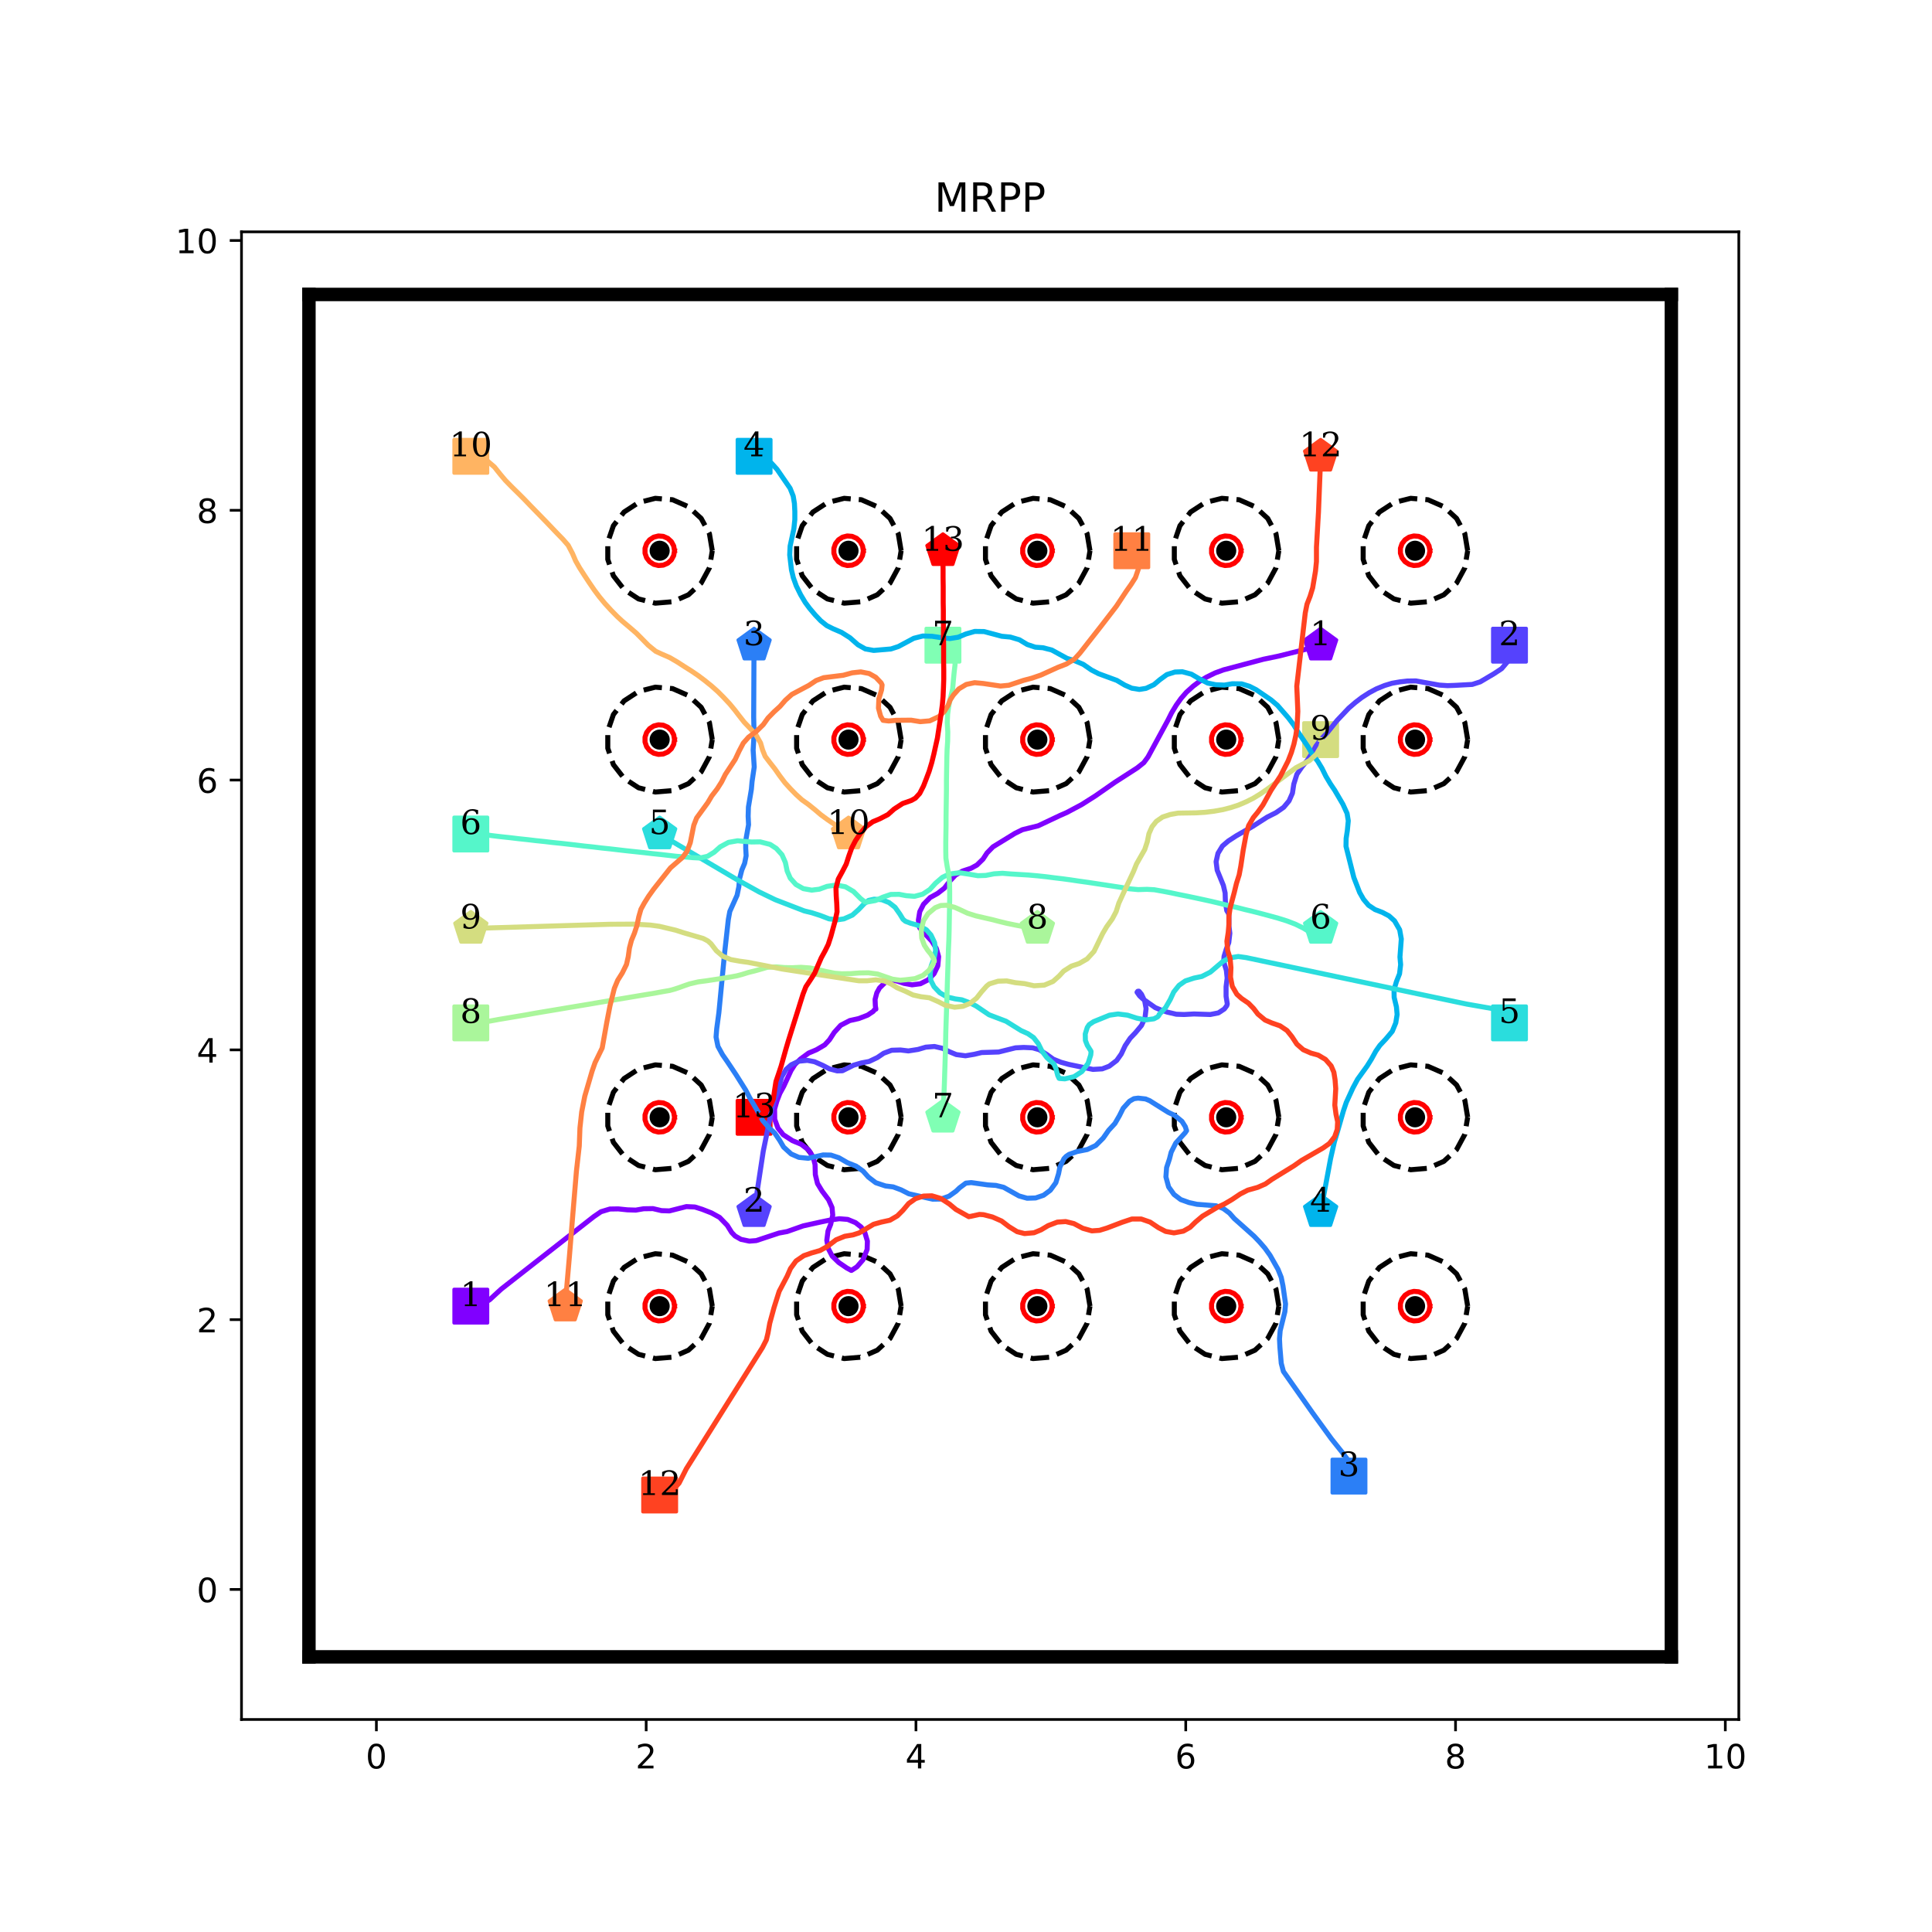 <?xml version="1.0" encoding="utf-8" standalone="no"?>
<!DOCTYPE svg PUBLIC "-//W3C//DTD SVG 1.1//EN"
  "http://www.w3.org/Graphics/SVG/1.1/DTD/svg11.dtd">
<!-- Created with matplotlib (http://matplotlib.org/) -->
<svg height="576pt" version="1.1" viewBox="0 0 576 576" width="576pt" xmlns="http://www.w3.org/2000/svg" xmlns:xlink="http://www.w3.org/1999/xlink">
 <defs>
  <style type="text/css">
*{stroke-linecap:butt;stroke-linejoin:round;}
  </style>
 </defs>
 <g id="figure_1">
  <g id="patch_1">
   <path d="M 0 576 
L 576 576 
L 576 0 
L 0 0 
z
" style="fill:#ffffff;"/>
  </g>
  <g id="axes_1">
   <g id="patch_2">
    <path d="M 72 512.64 
L 518.4 512.64 
L 518.4 69.12 
L 72 69.12 
z
" style="fill:#ffffff;"/>
   </g>
   <g id="matplotlib.axis_1">
    <g id="xtick_1">
     <g id="line2d_1">
      <defs>
       <path d="M 0 0 
L 0 3.5 
" id="mffa17c1371" style="stroke:#000000;stroke-width:0.8;"/>
      </defs>
      <g>
       <use style="stroke:#000000;stroke-width:0.8;" x="112.216" xlink:href="#mffa17c1371" y="512.64"/>
      </g>
     </g>
     <g id="text_1">
      <!-- 0 -->
      <defs>
       <path d="M 31.781 66.406 
Q 24.172 66.406 20.328 58.906 
Q 16.5 51.422 16.5 36.375 
Q 16.5 21.391 20.328 13.891 
Q 24.172 6.391 31.781 6.391 
Q 39.453 6.391 43.281 13.891 
Q 47.125 21.391 47.125 36.375 
Q 47.125 51.422 43.281 58.906 
Q 39.453 66.406 31.781 66.406 
z
M 31.781 74.219 
Q 44.047 74.219 50.516 64.516 
Q 56.984 54.828 56.984 36.375 
Q 56.984 17.969 50.516 8.266 
Q 44.047 -1.422 31.781 -1.422 
Q 19.531 -1.422 13.062 8.266 
Q 6.594 17.969 6.594 36.375 
Q 6.594 54.828 13.062 64.516 
Q 19.531 74.219 31.781 74.219 
z
" id="DejaVuSans-30"/>
      </defs>
      <g transform="translate(109.035 527.238)scale(0.1 -0.1)">
       <use xlink:href="#DejaVuSans-30"/>
      </g>
     </g>
    </g>
    <g id="xtick_2">
     <g id="line2d_2">
      <g>
       <use style="stroke:#000000;stroke-width:0.8;" x="192.649" xlink:href="#mffa17c1371" y="512.64"/>
      </g>
     </g>
     <g id="text_2">
      <!-- 2 -->
      <defs>
       <path d="M 19.188 8.297 
L 53.609 8.297 
L 53.609 0 
L 7.328 0 
L 7.328 8.297 
Q 12.938 14.109 22.625 23.891 
Q 32.328 33.688 34.812 36.531 
Q 39.547 41.844 41.422 45.531 
Q 43.312 49.219 43.312 52.781 
Q 43.312 58.594 39.234 62.25 
Q 35.156 65.922 28.609 65.922 
Q 23.969 65.922 18.812 64.312 
Q 13.672 62.703 7.812 59.422 
L 7.812 69.391 
Q 13.766 71.781 18.938 73 
Q 24.125 74.219 28.422 74.219 
Q 39.75 74.219 46.484 68.547 
Q 53.219 62.891 53.219 53.422 
Q 53.219 48.922 51.531 44.891 
Q 49.859 40.875 45.406 35.406 
Q 44.188 33.984 37.641 27.219 
Q 31.109 20.453 19.188 8.297 
z
" id="DejaVuSans-32"/>
      </defs>
      <g transform="translate(189.467 527.238)scale(0.1 -0.1)">
       <use xlink:href="#DejaVuSans-32"/>
      </g>
     </g>
    </g>
    <g id="xtick_3">
     <g id="line2d_3">
      <g>
       <use style="stroke:#000000;stroke-width:0.8;" x="273.081" xlink:href="#mffa17c1371" y="512.64"/>
      </g>
     </g>
     <g id="text_3">
      <!-- 4 -->
      <defs>
       <path d="M 37.797 64.312 
L 12.891 25.391 
L 37.797 25.391 
z
M 35.203 72.906 
L 47.609 72.906 
L 47.609 25.391 
L 58.016 25.391 
L 58.016 17.188 
L 47.609 17.188 
L 47.609 0 
L 37.797 0 
L 37.797 17.188 
L 4.891 17.188 
L 4.891 26.703 
z
" id="DejaVuSans-34"/>
      </defs>
      <g transform="translate(269.9 527.238)scale(0.1 -0.1)">
       <use xlink:href="#DejaVuSans-34"/>
      </g>
     </g>
    </g>
    <g id="xtick_4">
     <g id="line2d_4">
      <g>
       <use style="stroke:#000000;stroke-width:0.8;" x="353.514" xlink:href="#mffa17c1371" y="512.64"/>
      </g>
     </g>
     <g id="text_4">
      <!-- 6 -->
      <defs>
       <path d="M 33.016 40.375 
Q 26.375 40.375 22.484 35.828 
Q 18.609 31.297 18.609 23.391 
Q 18.609 15.531 22.484 10.953 
Q 26.375 6.391 33.016 6.391 
Q 39.656 6.391 43.531 10.953 
Q 47.406 15.531 47.406 23.391 
Q 47.406 31.297 43.531 35.828 
Q 39.656 40.375 33.016 40.375 
z
M 52.594 71.297 
L 52.594 62.312 
Q 48.875 64.062 45.094 64.984 
Q 41.312 65.922 37.594 65.922 
Q 27.828 65.922 22.672 59.328 
Q 17.531 52.734 16.797 39.406 
Q 19.672 43.656 24.016 45.922 
Q 28.375 48.188 33.594 48.188 
Q 44.578 48.188 50.953 41.516 
Q 57.328 34.859 57.328 23.391 
Q 57.328 12.156 50.688 5.359 
Q 44.047 -1.422 33.016 -1.422 
Q 20.359 -1.422 13.672 8.266 
Q 6.984 17.969 6.984 36.375 
Q 6.984 53.656 15.188 63.938 
Q 23.391 74.219 37.203 74.219 
Q 40.922 74.219 44.703 73.484 
Q 48.484 72.75 52.594 71.297 
z
" id="DejaVuSans-36"/>
      </defs>
      <g transform="translate(350.332 527.238)scale(0.1 -0.1)">
       <use xlink:href="#DejaVuSans-36"/>
      </g>
     </g>
    </g>
    <g id="xtick_5">
     <g id="line2d_5">
      <g>
       <use style="stroke:#000000;stroke-width:0.8;" x="433.946" xlink:href="#mffa17c1371" y="512.64"/>
      </g>
     </g>
     <g id="text_5">
      <!-- 8 -->
      <defs>
       <path d="M 31.781 34.625 
Q 24.75 34.625 20.719 30.859 
Q 16.703 27.094 16.703 20.516 
Q 16.703 13.922 20.719 10.156 
Q 24.75 6.391 31.781 6.391 
Q 38.812 6.391 42.859 10.172 
Q 46.922 13.969 46.922 20.516 
Q 46.922 27.094 42.891 30.859 
Q 38.875 34.625 31.781 34.625 
z
M 21.922 38.812 
Q 15.578 40.375 12.031 44.719 
Q 8.5 49.078 8.5 55.328 
Q 8.5 64.062 14.719 69.141 
Q 20.953 74.219 31.781 74.219 
Q 42.672 74.219 48.875 69.141 
Q 55.078 64.062 55.078 55.328 
Q 55.078 49.078 51.531 44.719 
Q 48 40.375 41.703 38.812 
Q 48.828 37.156 52.797 32.312 
Q 56.781 27.484 56.781 20.516 
Q 56.781 9.906 50.312 4.234 
Q 43.844 -1.422 31.781 -1.422 
Q 19.734 -1.422 13.25 4.234 
Q 6.781 9.906 6.781 20.516 
Q 6.781 27.484 10.781 32.312 
Q 14.797 37.156 21.922 38.812 
z
M 18.312 54.391 
Q 18.312 48.734 21.844 45.562 
Q 25.391 42.391 31.781 42.391 
Q 38.141 42.391 41.719 45.562 
Q 45.312 48.734 45.312 54.391 
Q 45.312 60.062 41.719 63.234 
Q 38.141 66.406 31.781 66.406 
Q 25.391 66.406 21.844 63.234 
Q 18.312 60.062 18.312 54.391 
z
" id="DejaVuSans-38"/>
      </defs>
      <g transform="translate(430.765 527.238)scale(0.1 -0.1)">
       <use xlink:href="#DejaVuSans-38"/>
      </g>
     </g>
    </g>
    <g id="xtick_6">
     <g id="line2d_6">
      <g>
       <use style="stroke:#000000;stroke-width:0.8;" x="514.378" xlink:href="#mffa17c1371" y="512.64"/>
      </g>
     </g>
     <g id="text_6">
      <!-- 10 -->
      <defs>
       <path d="M 12.406 8.297 
L 28.516 8.297 
L 28.516 63.922 
L 10.984 60.406 
L 10.984 69.391 
L 28.422 72.906 
L 38.281 72.906 
L 38.281 8.297 
L 54.391 8.297 
L 54.391 0 
L 12.406 0 
z
" id="DejaVuSans-31"/>
      </defs>
      <g transform="translate(508.016 527.238)scale(0.1 -0.1)">
       <use xlink:href="#DejaVuSans-31"/>
       <use x="63.623" xlink:href="#DejaVuSans-30"/>
      </g>
     </g>
    </g>
   </g>
   <g id="matplotlib.axis_2">
    <g id="ytick_1">
     <g id="line2d_7">
      <defs>
       <path d="M 0 0 
L -3.5 0 
" id="mc3606cd422" style="stroke:#000000;stroke-width:0.8;"/>
      </defs>
      <g>
       <use style="stroke:#000000;stroke-width:0.8;" x="72" xlink:href="#mc3606cd422" y="473.864"/>
      </g>
     </g>
     <g id="text_7">
      <!-- 0 -->
      <g transform="translate(58.638 477.663)scale(0.1 -0.1)">
       <use xlink:href="#DejaVuSans-30"/>
      </g>
     </g>
    </g>
    <g id="ytick_2">
     <g id="line2d_8">
      <g>
       <use style="stroke:#000000;stroke-width:0.8;" x="72" xlink:href="#mc3606cd422" y="393.431"/>
      </g>
     </g>
     <g id="text_8">
      <!-- 2 -->
      <g transform="translate(58.638 397.231)scale(0.1 -0.1)">
       <use xlink:href="#DejaVuSans-32"/>
      </g>
     </g>
    </g>
    <g id="ytick_3">
     <g id="line2d_9">
      <g>
       <use style="stroke:#000000;stroke-width:0.8;" x="72" xlink:href="#mc3606cd422" y="312.999"/>
      </g>
     </g>
     <g id="text_9">
      <!-- 4 -->
      <g transform="translate(58.638 316.798)scale(0.1 -0.1)">
       <use xlink:href="#DejaVuSans-34"/>
      </g>
     </g>
    </g>
    <g id="ytick_4">
     <g id="line2d_10">
      <g>
       <use style="stroke:#000000;stroke-width:0.8;" x="72" xlink:href="#mc3606cd422" y="232.566"/>
      </g>
     </g>
     <g id="text_10">
      <!-- 6 -->
      <g transform="translate(58.638 236.366)scale(0.1 -0.1)">
       <use xlink:href="#DejaVuSans-36"/>
      </g>
     </g>
    </g>
    <g id="ytick_5">
     <g id="line2d_11">
      <g>
       <use style="stroke:#000000;stroke-width:0.8;" x="72" xlink:href="#mc3606cd422" y="152.134"/>
      </g>
     </g>
     <g id="text_11">
      <!-- 8 -->
      <g transform="translate(58.638 155.933)scale(0.1 -0.1)">
       <use xlink:href="#DejaVuSans-38"/>
      </g>
     </g>
    </g>
    <g id="ytick_6">
     <g id="line2d_12">
      <g>
       <use style="stroke:#000000;stroke-width:0.8;" x="72" xlink:href="#mc3606cd422" y="71.702"/>
      </g>
     </g>
     <g id="text_12">
      <!-- 10 -->
      <g transform="translate(52.275 75.501)scale(0.1 -0.1)">
       <use xlink:href="#DejaVuSans-31"/>
       <use x="63.623" xlink:href="#DejaVuSans-30"/>
      </g>
     </g>
    </g>
   </g>
   <g id="line2d_13">
    <path clip-path="url(#p04941a1472)" d="M 140.368 389.41 
" style="fill:none;stroke:#1f77b4;stroke-linecap:square;stroke-width:1.5;"/>
    <defs>
     <path d="M -5 5 
L 5 5 
L 5 -5 
L -5 -5 
z
" id="mab8000766f" style="stroke:#8000ff;stroke-linejoin:miter;"/>
    </defs>
    <g clip-path="url(#p04941a1472)">
     <use style="fill:#8000ff;stroke:#8000ff;stroke-linejoin:miter;" x="140.368" xlink:href="#mab8000766f" y="389.41"/>
    </g>
   </g>
   <g id="line2d_14">
    <path clip-path="url(#p04941a1472)" d="M 393.73 192.35 
" style="fill:none;stroke:#ff7f0e;stroke-linecap:square;stroke-width:1.5;"/>
    <defs>
     <path d="M 0 -5 
L -4.755 -1.545 
L -2.939 4.045 
L 2.939 4.045 
L 4.755 -1.545 
z
" id="m1389af0c4f" style="stroke:#8000ff;stroke-linejoin:miter;"/>
    </defs>
    <g clip-path="url(#p04941a1472)">
     <use style="fill:#8000ff;stroke:#8000ff;stroke-linejoin:miter;" x="393.73" xlink:href="#m1389af0c4f" y="192.35"/>
    </g>
   </g>
   <g id="line2d_15">
    <path clip-path="url(#p04941a1472)" d="M 450.032 192.35 
" style="fill:none;stroke:#2ca02c;stroke-linecap:square;stroke-width:1.5;"/>
    <defs>
     <path d="M -5 5 
L 5 5 
L 5 -5 
L -5 -5 
z
" id="m9d472ca383" style="stroke:#5542fd;stroke-linejoin:miter;"/>
    </defs>
    <g clip-path="url(#p04941a1472)">
     <use style="fill:#5542fd;stroke:#5542fd;stroke-linejoin:miter;" x="450.032" xlink:href="#m9d472ca383" y="192.35"/>
    </g>
   </g>
   <g id="line2d_16">
    <path clip-path="url(#p04941a1472)" d="M 224.822 361.258 
" style="fill:none;stroke:#d62728;stroke-linecap:square;stroke-width:1.5;"/>
    <defs>
     <path d="M 0 -5 
L -4.755 -1.545 
L -2.939 4.045 
L 2.939 4.045 
L 4.755 -1.545 
z
" id="mccbe6f1e9b" style="stroke:#5542fd;stroke-linejoin:miter;"/>
    </defs>
    <g clip-path="url(#p04941a1472)">
     <use style="fill:#5542fd;stroke:#5542fd;stroke-linejoin:miter;" x="224.822" xlink:href="#mccbe6f1e9b" y="361.258"/>
    </g>
   </g>
   <g id="line2d_17">
    <path clip-path="url(#p04941a1472)" d="M 402.175 440.082 
" style="fill:none;stroke:#9467bd;stroke-linecap:square;stroke-width:1.5;"/>
    <defs>
     <path d="M -5 5 
L 5 5 
L 5 -5 
L -5 -5 
z
" id="mab411aa7a9" style="stroke:#2b7ff6;stroke-linejoin:miter;"/>
    </defs>
    <g clip-path="url(#p04941a1472)">
     <use style="fill:#2b7ff6;stroke:#2b7ff6;stroke-linejoin:miter;" x="402.175" xlink:href="#mab411aa7a9" y="440.082"/>
    </g>
   </g>
   <g id="line2d_18">
    <path clip-path="url(#p04941a1472)" d="M 224.822 192.35 
" style="fill:none;stroke:#8c564b;stroke-linecap:square;stroke-width:1.5;"/>
    <defs>
     <path d="M 0 -5 
L -4.755 -1.545 
L -2.939 4.045 
L 2.939 4.045 
L 4.755 -1.545 
z
" id="mb8fd08382a" style="stroke:#2b7ff6;stroke-linejoin:miter;"/>
    </defs>
    <g clip-path="url(#p04941a1472)">
     <use style="fill:#2b7ff6;stroke:#2b7ff6;stroke-linejoin:miter;" x="224.822" xlink:href="#mb8fd08382a" y="192.35"/>
    </g>
   </g>
   <g id="line2d_19">
    <path clip-path="url(#p04941a1472)" d="M 224.822 136.048 
" style="fill:none;stroke:#e377c2;stroke-linecap:square;stroke-width:1.5;"/>
    <defs>
     <path d="M -5 5 
L 5 5 
L 5 -5 
L -5 -5 
z
" id="m6c9cadc946" style="stroke:#00b4ec;stroke-linejoin:miter;"/>
    </defs>
    <g clip-path="url(#p04941a1472)">
     <use style="fill:#00b4ec;stroke:#00b4ec;stroke-linejoin:miter;" x="224.822" xlink:href="#m6c9cadc946" y="136.048"/>
    </g>
   </g>
   <g id="line2d_20">
    <path clip-path="url(#p04941a1472)" d="M 393.73 361.258 
" style="fill:none;stroke:#7f7f7f;stroke-linecap:square;stroke-width:1.5;"/>
    <defs>
     <path d="M 0 -5 
L -4.755 -1.545 
L -2.939 4.045 
L 2.939 4.045 
L 4.755 -1.545 
z
" id="mea4152f80d" style="stroke:#00b4ec;stroke-linejoin:miter;"/>
    </defs>
    <g clip-path="url(#p04941a1472)">
     <use style="fill:#00b4ec;stroke:#00b4ec;stroke-linejoin:miter;" x="393.73" xlink:href="#mea4152f80d" y="361.258"/>
    </g>
   </g>
   <g id="line2d_21">
    <path clip-path="url(#p04941a1472)" d="M 450.032 304.956 
" style="fill:none;stroke:#bcbd22;stroke-linecap:square;stroke-width:1.5;"/>
    <defs>
     <path d="M -5 5 
L 5 5 
L 5 -5 
L -5 -5 
z
" id="m84d6890bd1" style="stroke:#2adddd;stroke-linejoin:miter;"/>
    </defs>
    <g clip-path="url(#p04941a1472)">
     <use style="fill:#2adddd;stroke:#2adddd;stroke-linejoin:miter;" x="450.032" xlink:href="#m84d6890bd1" y="304.956"/>
    </g>
   </g>
   <g id="line2d_22">
    <path clip-path="url(#p04941a1472)" d="M 196.67 248.653 
" style="fill:none;stroke:#17becf;stroke-linecap:square;stroke-width:1.5;"/>
    <defs>
     <path d="M 0 -5 
L -4.755 -1.545 
L -2.939 4.045 
L 2.939 4.045 
L 4.755 -1.545 
z
" id="med5598c2d0" style="stroke:#2adddd;stroke-linejoin:miter;"/>
    </defs>
    <g clip-path="url(#p04941a1472)">
     <use style="fill:#2adddd;stroke:#2adddd;stroke-linejoin:miter;" x="196.67" xlink:href="#med5598c2d0" y="248.653"/>
    </g>
   </g>
   <g id="line2d_23">
    <path clip-path="url(#p04941a1472)" d="M 140.368 248.653 
" style="fill:none;stroke:#1f77b4;stroke-linecap:square;stroke-width:1.5;"/>
    <defs>
     <path d="M -5 5 
L 5 5 
L 5 -5 
L -5 -5 
z
" id="m4e9f359a3b" style="stroke:#55f6ca;stroke-linejoin:miter;"/>
    </defs>
    <g clip-path="url(#p04941a1472)">
     <use style="fill:#55f6ca;stroke:#55f6ca;stroke-linejoin:miter;" x="140.368" xlink:href="#m4e9f359a3b" y="248.653"/>
    </g>
   </g>
   <g id="line2d_24">
    <path clip-path="url(#p04941a1472)" d="M 393.73 276.804 
" style="fill:none;stroke:#ff7f0e;stroke-linecap:square;stroke-width:1.5;"/>
    <defs>
     <path d="M 0 -5 
L -4.755 -1.545 
L -2.939 4.045 
L 2.939 4.045 
L 4.755 -1.545 
z
" id="m1f60572dbf" style="stroke:#55f6ca;stroke-linejoin:miter;"/>
    </defs>
    <g clip-path="url(#p04941a1472)">
     <use style="fill:#55f6ca;stroke:#55f6ca;stroke-linejoin:miter;" x="393.73" xlink:href="#m1f60572dbf" y="276.804"/>
    </g>
   </g>
   <g id="line2d_25">
    <path clip-path="url(#p04941a1472)" d="M 281.124 192.35 
" style="fill:none;stroke:#2ca02c;stroke-linecap:square;stroke-width:1.5;"/>
    <defs>
     <path d="M -5 5 
L 5 5 
L 5 -5 
L -5 -5 
z
" id="m3b1afba88b" style="stroke:#80ffb4;stroke-linejoin:miter;"/>
    </defs>
    <g clip-path="url(#p04941a1472)">
     <use style="fill:#80ffb4;stroke:#80ffb4;stroke-linejoin:miter;" x="281.124" xlink:href="#m3b1afba88b" y="192.35"/>
    </g>
   </g>
   <g id="line2d_26">
    <path clip-path="url(#p04941a1472)" d="M 281.124 333.107 
" style="fill:none;stroke:#d62728;stroke-linecap:square;stroke-width:1.5;"/>
    <defs>
     <path d="M 0 -5 
L -4.755 -1.545 
L -2.939 4.045 
L 2.939 4.045 
L 4.755 -1.545 
z
" id="m9d9ebc5721" style="stroke:#80ffb4;stroke-linejoin:miter;"/>
    </defs>
    <g clip-path="url(#p04941a1472)">
     <use style="fill:#80ffb4;stroke:#80ffb4;stroke-linejoin:miter;" x="281.124" xlink:href="#m9d9ebc5721" y="333.107"/>
    </g>
   </g>
   <g id="line2d_27">
    <path clip-path="url(#p04941a1472)" d="M 140.368 304.956 
" style="fill:none;stroke:#9467bd;stroke-linecap:square;stroke-width:1.5;"/>
    <defs>
     <path d="M -5 5 
L 5 5 
L 5 -5 
L -5 -5 
z
" id="mde056fb474" style="stroke:#aaf69b;stroke-linejoin:miter;"/>
    </defs>
    <g clip-path="url(#p04941a1472)">
     <use style="fill:#aaf69b;stroke:#aaf69b;stroke-linejoin:miter;" x="140.368" xlink:href="#mde056fb474" y="304.956"/>
    </g>
   </g>
   <g id="line2d_28">
    <path clip-path="url(#p04941a1472)" d="M 309.276 276.804 
" style="fill:none;stroke:#8c564b;stroke-linecap:square;stroke-width:1.5;"/>
    <defs>
     <path d="M 0 -5 
L -4.755 -1.545 
L -2.939 4.045 
L 2.939 4.045 
L 4.755 -1.545 
z
" id="macfe5ed91f" style="stroke:#aaf69b;stroke-linejoin:miter;"/>
    </defs>
    <g clip-path="url(#p04941a1472)">
     <use style="fill:#aaf69b;stroke:#aaf69b;stroke-linejoin:miter;" x="309.276" xlink:href="#macfe5ed91f" y="276.804"/>
    </g>
   </g>
   <g id="line2d_29">
    <path clip-path="url(#p04941a1472)" d="M 393.73 220.502 
" style="fill:none;stroke:#e377c2;stroke-linecap:square;stroke-width:1.5;"/>
    <defs>
     <path d="M -5 5 
L 5 5 
L 5 -5 
L -5 -5 
z
" id="me4ee99ed0f" style="stroke:#d4dd80;stroke-linejoin:miter;"/>
    </defs>
    <g clip-path="url(#p04941a1472)">
     <use style="fill:#d4dd80;stroke:#d4dd80;stroke-linejoin:miter;" x="393.73" xlink:href="#me4ee99ed0f" y="220.502"/>
    </g>
   </g>
   <g id="line2d_30">
    <path clip-path="url(#p04941a1472)" d="M 140.368 276.804 
" style="fill:none;stroke:#7f7f7f;stroke-linecap:square;stroke-width:1.5;"/>
    <defs>
     <path d="M 0 -5 
L -4.755 -1.545 
L -2.939 4.045 
L 2.939 4.045 
L 4.755 -1.545 
z
" id="m404461cffc" style="stroke:#d4dd80;stroke-linejoin:miter;"/>
    </defs>
    <g clip-path="url(#p04941a1472)">
     <use style="fill:#d4dd80;stroke:#d4dd80;stroke-linejoin:miter;" x="140.368" xlink:href="#m404461cffc" y="276.804"/>
    </g>
   </g>
   <g id="line2d_31">
    <path clip-path="url(#p04941a1472)" d="M 140.368 136.048 
" style="fill:none;stroke:#bcbd22;stroke-linecap:square;stroke-width:1.5;"/>
    <defs>
     <path d="M -5 5 
L 5 5 
L 5 -5 
L -5 -5 
z
" id="m1c28e23252" style="stroke:#ffb462;stroke-linejoin:miter;"/>
    </defs>
    <g clip-path="url(#p04941a1472)">
     <use style="fill:#ffb462;stroke:#ffb462;stroke-linejoin:miter;" x="140.368" xlink:href="#m1c28e23252" y="136.048"/>
    </g>
   </g>
   <g id="line2d_32">
    <path clip-path="url(#p04941a1472)" d="M 252.973 248.653 
" style="fill:none;stroke:#17becf;stroke-linecap:square;stroke-width:1.5;"/>
    <defs>
     <path d="M 0 -5 
L -4.755 -1.545 
L -2.939 4.045 
L 2.939 4.045 
L 4.755 -1.545 
z
" id="m14b4b2769d" style="stroke:#ffb462;stroke-linejoin:miter;"/>
    </defs>
    <g clip-path="url(#p04941a1472)">
     <use style="fill:#ffb462;stroke:#ffb462;stroke-linejoin:miter;" x="252.973" xlink:href="#m14b4b2769d" y="248.653"/>
    </g>
   </g>
   <g id="line2d_33">
    <path clip-path="url(#p04941a1472)" d="M 337.427 164.199 
" style="fill:none;stroke:#1f77b4;stroke-linecap:square;stroke-width:1.5;"/>
    <defs>
     <path d="M -5 5 
L 5 5 
L 5 -5 
L -5 -5 
z
" id="m802e4746c0" style="stroke:#ff8042;stroke-linejoin:miter;"/>
    </defs>
    <g clip-path="url(#p04941a1472)">
     <use style="fill:#ff8042;stroke:#ff8042;stroke-linejoin:miter;" x="337.427" xlink:href="#m802e4746c0" y="164.199"/>
    </g>
   </g>
   <g id="line2d_34">
    <path clip-path="url(#p04941a1472)" d="M 168.519 389.41 
" style="fill:none;stroke:#ff7f0e;stroke-linecap:square;stroke-width:1.5;"/>
    <defs>
     <path d="M 0 -5 
L -4.755 -1.545 
L -2.939 4.045 
L 2.939 4.045 
L 4.755 -1.545 
z
" id="m617fda7195" style="stroke:#ff8042;stroke-linejoin:miter;"/>
    </defs>
    <g clip-path="url(#p04941a1472)">
     <use style="fill:#ff8042;stroke:#ff8042;stroke-linejoin:miter;" x="168.519" xlink:href="#m617fda7195" y="389.41"/>
    </g>
   </g>
   <g id="line2d_35">
    <path clip-path="url(#p04941a1472)" d="M 196.67 445.712 
" style="fill:none;stroke:#2ca02c;stroke-linecap:square;stroke-width:1.5;"/>
    <defs>
     <path d="M -5 5 
L 5 5 
L 5 -5 
L -5 -5 
z
" id="m69a88be08e" style="stroke:#ff4221;stroke-linejoin:miter;"/>
    </defs>
    <g clip-path="url(#p04941a1472)">
     <use style="fill:#ff4221;stroke:#ff4221;stroke-linejoin:miter;" x="196.67" xlink:href="#m69a88be08e" y="445.712"/>
    </g>
   </g>
   <g id="line2d_36">
    <path clip-path="url(#p04941a1472)" d="M 393.73 136.048 
" style="fill:none;stroke:#d62728;stroke-linecap:square;stroke-width:1.5;"/>
    <defs>
     <path d="M 0 -5 
L -4.755 -1.545 
L -2.939 4.045 
L 2.939 4.045 
L 4.755 -1.545 
z
" id="m25b9444f7b" style="stroke:#ff4221;stroke-linejoin:miter;"/>
    </defs>
    <g clip-path="url(#p04941a1472)">
     <use style="fill:#ff4221;stroke:#ff4221;stroke-linejoin:miter;" x="393.73" xlink:href="#m25b9444f7b" y="136.048"/>
    </g>
   </g>
   <g id="line2d_37">
    <path clip-path="url(#p04941a1472)" d="M 224.822 333.107 
" style="fill:none;stroke:#9467bd;stroke-linecap:square;stroke-width:1.5;"/>
    <defs>
     <path d="M -5 5 
L 5 5 
L 5 -5 
L -5 -5 
z
" id="m7b6a789cec" style="stroke:#ff0000;stroke-linejoin:miter;"/>
    </defs>
    <g clip-path="url(#p04941a1472)">
     <use style="fill:#ff0000;stroke:#ff0000;stroke-linejoin:miter;" x="224.822" xlink:href="#m7b6a789cec" y="333.107"/>
    </g>
   </g>
   <g id="line2d_38">
    <path clip-path="url(#p04941a1472)" d="M 281.124 164.199 
" style="fill:none;stroke:#8c564b;stroke-linecap:square;stroke-width:1.5;"/>
    <defs>
     <path d="M 0 -5 
L -4.755 -1.545 
L -2.939 4.045 
L 2.939 4.045 
L 4.755 -1.545 
z
" id="m59570c207e" style="stroke:#ff0000;stroke-linejoin:miter;"/>
    </defs>
    <g clip-path="url(#p04941a1472)">
     <use style="fill:#ff0000;stroke:#ff0000;stroke-linejoin:miter;" x="281.124" xlink:href="#m59570c207e" y="164.199"/>
    </g>
   </g>
   <g id="line2d_39">
    <defs>
     <path d="M 0 2.5 
C 0.663 2.5 1.299 2.237 1.768 1.768 
C 2.237 1.299 2.5 0.663 2.5 0 
C 2.5 -0.663 2.237 -1.299 1.768 -1.768 
C 1.299 -2.237 0.663 -2.5 0 -2.5 
C -0.663 -2.5 -1.299 -2.237 -1.768 -1.768 
C -2.237 -1.299 -2.5 -0.663 -2.5 0 
C -2.5 0.663 -2.237 1.299 -1.768 1.768 
C -1.299 2.237 -0.663 2.5 0 2.5 
z
" id="m70db2fdaaa" style="stroke:#000000;"/>
    </defs>
    <g clip-path="url(#p04941a1472)">
     <use style="stroke:#000000;" x="196.67" xlink:href="#m70db2fdaaa" y="389.41"/>
     <use style="stroke:#000000;" x="196.67" xlink:href="#m70db2fdaaa" y="333.107"/>
     <use style="stroke:#000000;" x="252.973" xlink:href="#m70db2fdaaa" y="389.41"/>
     <use style="stroke:#000000;" x="252.973" xlink:href="#m70db2fdaaa" y="333.107"/>
     <use style="stroke:#000000;" x="309.276" xlink:href="#m70db2fdaaa" y="389.41"/>
     <use style="stroke:#000000;" x="309.276" xlink:href="#m70db2fdaaa" y="333.107"/>
     <use style="stroke:#000000;" x="365.578" xlink:href="#m70db2fdaaa" y="389.41"/>
     <use style="stroke:#000000;" x="365.578" xlink:href="#m70db2fdaaa" y="333.107"/>
     <use style="stroke:#000000;" x="421.881" xlink:href="#m70db2fdaaa" y="389.41"/>
     <use style="stroke:#000000;" x="421.881" xlink:href="#m70db2fdaaa" y="333.107"/>
     <use style="stroke:#000000;" x="196.67" xlink:href="#m70db2fdaaa" y="220.502"/>
     <use style="stroke:#000000;" x="196.67" xlink:href="#m70db2fdaaa" y="164.199"/>
     <use style="stroke:#000000;" x="252.973" xlink:href="#m70db2fdaaa" y="220.502"/>
     <use style="stroke:#000000;" x="252.973" xlink:href="#m70db2fdaaa" y="164.199"/>
     <use style="stroke:#000000;" x="309.276" xlink:href="#m70db2fdaaa" y="220.502"/>
     <use style="stroke:#000000;" x="309.276" xlink:href="#m70db2fdaaa" y="164.199"/>
     <use style="stroke:#000000;" x="365.578" xlink:href="#m70db2fdaaa" y="220.502"/>
     <use style="stroke:#000000;" x="365.578" xlink:href="#m70db2fdaaa" y="164.199"/>
     <use style="stroke:#000000;" x="421.881" xlink:href="#m70db2fdaaa" y="220.502"/>
     <use style="stroke:#000000;" x="421.881" xlink:href="#m70db2fdaaa" y="164.199"/>
    </g>
   </g>
   <g id="line2d_40">
    <path clip-path="url(#p04941a1472)" d="M 212.355 389.41 
L 211.505 384.317 
L 209.047 379.776 
L 205.249 376.279 
L 200.521 374.205 
L 195.375 373.779 
L 190.37 375.046 
L 186.048 377.87 
L 182.876 381.945 
L 181.2 386.828 
L 181.2 391.991 
L 182.876 396.875 
L 186.048 400.949 
L 190.37 403.773 
L 195.375 405.04 
L 200.521 404.614 
L 205.249 402.54 
L 209.047 399.043 
L 211.505 394.502 
L 212.355 389.41 
" style="fill:none;stroke:#000000;stroke-dasharray:5.55,2.4;stroke-dashoffset:0;stroke-width:1.5;"/>
   </g>
   <g id="line2d_41">
    <path clip-path="url(#p04941a1472)" d="M 201.094 389.41 
L 200.854 387.973 
L 200.161 386.693 
L 199.09 385.706 
L 197.756 385.121 
L 196.305 385.001 
L 194.893 385.359 
L 193.674 386.155 
L 192.78 387.304 
L 192.307 388.682 
L 192.307 390.138 
L 192.78 391.515 
L 193.674 392.664 
L 194.893 393.461 
L 196.305 393.818 
L 197.756 393.698 
L 199.09 393.113 
L 200.161 392.127 
L 200.854 390.846 
L 201.094 389.41 
" style="fill:none;stroke:#ff0000;stroke-linecap:square;stroke-width:1.5;"/>
   </g>
   <g id="line2d_42">
    <path clip-path="url(#p04941a1472)" d="M 212.355 333.107 
L 211.505 328.014 
L 209.047 323.474 
L 205.249 319.977 
L 200.521 317.903 
L 195.375 317.476 
L 190.37 318.744 
L 186.048 321.568 
L 182.876 325.642 
L 181.2 330.525 
L 181.2 335.689 
L 182.876 340.572 
L 186.048 344.646 
L 190.37 347.47 
L 195.375 348.738 
L 200.521 348.311 
L 205.249 346.237 
L 209.047 342.741 
L 211.505 338.2 
L 212.355 333.107 
" style="fill:none;stroke:#000000;stroke-dasharray:5.55,2.4;stroke-dashoffset:0;stroke-width:1.5;"/>
   </g>
   <g id="line2d_43">
    <path clip-path="url(#p04941a1472)" d="M 201.094 333.107 
L 200.854 331.671 
L 200.161 330.39 
L 199.09 329.404 
L 197.756 328.819 
L 196.305 328.698 
L 194.893 329.056 
L 193.674 329.852 
L 192.78 331.002 
L 192.307 332.379 
L 192.307 333.835 
L 192.78 335.213 
L 193.674 336.362 
L 194.893 337.158 
L 196.305 337.516 
L 197.756 337.395 
L 199.09 336.81 
L 200.161 335.824 
L 200.854 334.543 
L 201.094 333.107 
" style="fill:none;stroke:#ff0000;stroke-linecap:square;stroke-width:1.5;"/>
   </g>
   <g id="line2d_44">
    <path clip-path="url(#p04941a1472)" d="M 268.657 389.41 
L 267.807 384.317 
L 265.35 379.776 
L 261.551 376.279 
L 256.823 374.205 
L 251.678 373.779 
L 246.673 375.046 
L 242.35 377.87 
L 239.179 381.945 
L 237.503 386.828 
L 237.503 391.991 
L 239.179 396.875 
L 242.35 400.949 
L 246.673 403.773 
L 251.678 405.04 
L 256.823 404.614 
L 261.551 402.54 
L 265.35 399.043 
L 267.807 394.502 
L 268.657 389.41 
" style="fill:none;stroke:#000000;stroke-dasharray:5.55,2.4;stroke-dashoffset:0;stroke-width:1.5;"/>
   </g>
   <g id="line2d_45">
    <path clip-path="url(#p04941a1472)" d="M 257.397 389.41 
L 257.157 387.973 
L 256.464 386.693 
L 255.393 385.706 
L 254.059 385.121 
L 252.608 385.001 
L 251.196 385.359 
L 249.977 386.155 
L 249.082 387.304 
L 248.61 388.682 
L 248.61 390.138 
L 249.082 391.515 
L 249.977 392.664 
L 251.196 393.461 
L 252.608 393.818 
L 254.059 393.698 
L 255.393 393.113 
L 256.464 392.127 
L 257.157 390.846 
L 257.397 389.41 
" style="fill:none;stroke:#ff0000;stroke-linecap:square;stroke-width:1.5;"/>
   </g>
   <g id="line2d_46">
    <path clip-path="url(#p04941a1472)" d="M 268.657 333.107 
L 267.807 328.014 
L 265.35 323.474 
L 261.551 319.977 
L 256.823 317.903 
L 251.678 317.476 
L 246.673 318.744 
L 242.35 321.568 
L 239.179 325.642 
L 237.503 330.525 
L 237.503 335.689 
L 239.179 340.572 
L 242.35 344.646 
L 246.673 347.47 
L 251.678 348.738 
L 256.823 348.311 
L 261.551 346.237 
L 265.35 342.741 
L 267.807 338.2 
L 268.657 333.107 
" style="fill:none;stroke:#000000;stroke-dasharray:5.55,2.4;stroke-dashoffset:0;stroke-width:1.5;"/>
   </g>
   <g id="line2d_47">
    <path clip-path="url(#p04941a1472)" d="M 257.397 333.107 
L 257.157 331.671 
L 256.464 330.39 
L 255.393 329.404 
L 254.059 328.819 
L 252.608 328.698 
L 251.196 329.056 
L 249.977 329.852 
L 249.082 331.002 
L 248.61 332.379 
L 248.61 333.835 
L 249.082 335.213 
L 249.977 336.362 
L 251.196 337.158 
L 252.608 337.516 
L 254.059 337.395 
L 255.393 336.81 
L 256.464 335.824 
L 257.157 334.543 
L 257.397 333.107 
" style="fill:none;stroke:#ff0000;stroke-linecap:square;stroke-width:1.5;"/>
   </g>
   <g id="line2d_48">
    <path clip-path="url(#p04941a1472)" d="M 324.96 389.41 
L 324.11 384.317 
L 321.653 379.776 
L 317.854 376.279 
L 313.126 374.205 
L 307.98 373.779 
L 302.975 375.046 
L 298.653 377.87 
L 295.482 381.945 
L 293.805 386.828 
L 293.805 391.991 
L 295.482 396.875 
L 298.653 400.949 
L 302.975 403.773 
L 307.98 405.04 
L 313.126 404.614 
L 317.854 402.54 
L 321.653 399.043 
L 324.11 394.502 
L 324.96 389.41 
" style="fill:none;stroke:#000000;stroke-dasharray:5.55,2.4;stroke-dashoffset:0;stroke-width:1.5;"/>
   </g>
   <g id="line2d_49">
    <path clip-path="url(#p04941a1472)" d="M 313.699 389.41 
L 313.46 387.973 
L 312.767 386.693 
L 311.695 385.706 
L 310.362 385.121 
L 308.91 385.001 
L 307.499 385.359 
L 306.28 386.155 
L 305.385 387.304 
L 304.912 388.682 
L 304.912 390.138 
L 305.385 391.515 
L 306.28 392.664 
L 307.499 393.461 
L 308.91 393.818 
L 310.362 393.698 
L 311.695 393.113 
L 312.767 392.127 
L 313.46 390.846 
L 313.699 389.41 
" style="fill:none;stroke:#ff0000;stroke-linecap:square;stroke-width:1.5;"/>
   </g>
   <g id="line2d_50">
    <path clip-path="url(#p04941a1472)" d="M 324.96 333.107 
L 324.11 328.014 
L 321.653 323.474 
L 317.854 319.977 
L 313.126 317.903 
L 307.98 317.476 
L 302.975 318.744 
L 298.653 321.568 
L 295.482 325.642 
L 293.805 330.525 
L 293.805 335.689 
L 295.482 340.572 
L 298.653 344.646 
L 302.975 347.47 
L 307.98 348.738 
L 313.126 348.311 
L 317.854 346.237 
L 321.653 342.741 
L 324.11 338.2 
L 324.96 333.107 
" style="fill:none;stroke:#000000;stroke-dasharray:5.55,2.4;stroke-dashoffset:0;stroke-width:1.5;"/>
   </g>
   <g id="line2d_51">
    <path clip-path="url(#p04941a1472)" d="M 313.699 333.107 
L 313.46 331.671 
L 312.767 330.39 
L 311.695 329.404 
L 310.362 328.819 
L 308.91 328.698 
L 307.499 329.056 
L 306.28 329.852 
L 305.385 331.002 
L 304.912 332.379 
L 304.912 333.835 
L 305.385 335.213 
L 306.28 336.362 
L 307.499 337.158 
L 308.91 337.516 
L 310.362 337.395 
L 311.695 336.81 
L 312.767 335.824 
L 313.46 334.543 
L 313.699 333.107 
" style="fill:none;stroke:#ff0000;stroke-linecap:square;stroke-width:1.5;"/>
   </g>
   <g id="line2d_52">
    <path clip-path="url(#p04941a1472)" d="M 381.263 389.41 
L 380.413 384.317 
L 377.956 379.776 
L 374.157 376.279 
L 369.429 374.205 
L 364.283 373.779 
L 359.278 375.046 
L 354.956 377.87 
L 351.784 381.945 
L 350.108 386.828 
L 350.108 391.991 
L 351.784 396.875 
L 354.956 400.949 
L 359.278 403.773 
L 364.283 405.04 
L 369.429 404.614 
L 374.157 402.54 
L 377.956 399.043 
L 380.413 394.502 
L 381.263 389.41 
" style="fill:none;stroke:#000000;stroke-dasharray:5.55,2.4;stroke-dashoffset:0;stroke-width:1.5;"/>
   </g>
   <g id="line2d_53">
    <path clip-path="url(#p04941a1472)" d="M 370.002 389.41 
L 369.762 387.973 
L 369.069 386.693 
L 367.998 385.706 
L 366.664 385.121 
L 365.213 385.001 
L 363.801 385.359 
L 362.582 386.155 
L 361.688 387.304 
L 361.215 388.682 
L 361.215 390.138 
L 361.688 391.515 
L 362.582 392.664 
L 363.801 393.461 
L 365.213 393.818 
L 366.664 393.698 
L 367.998 393.113 
L 369.069 392.127 
L 369.762 390.846 
L 370.002 389.41 
" style="fill:none;stroke:#ff0000;stroke-linecap:square;stroke-width:1.5;"/>
   </g>
   <g id="line2d_54">
    <path clip-path="url(#p04941a1472)" d="M 381.263 333.107 
L 380.413 328.014 
L 377.956 323.474 
L 374.157 319.977 
L 369.429 317.903 
L 364.283 317.476 
L 359.278 318.744 
L 354.956 321.568 
L 351.784 325.642 
L 350.108 330.525 
L 350.108 335.689 
L 351.784 340.572 
L 354.956 344.646 
L 359.278 347.47 
L 364.283 348.738 
L 369.429 348.311 
L 374.157 346.237 
L 377.956 342.741 
L 380.413 338.2 
L 381.263 333.107 
" style="fill:none;stroke:#000000;stroke-dasharray:5.55,2.4;stroke-dashoffset:0;stroke-width:1.5;"/>
   </g>
   <g id="line2d_55">
    <path clip-path="url(#p04941a1472)" d="M 370.002 333.107 
L 369.762 331.671 
L 369.069 330.39 
L 367.998 329.404 
L 366.664 328.819 
L 365.213 328.698 
L 363.801 329.056 
L 362.582 329.852 
L 361.688 331.002 
L 361.215 332.379 
L 361.215 333.835 
L 361.688 335.213 
L 362.582 336.362 
L 363.801 337.158 
L 365.213 337.516 
L 366.664 337.395 
L 367.998 336.81 
L 369.069 335.824 
L 369.762 334.543 
L 370.002 333.107 
" style="fill:none;stroke:#ff0000;stroke-linecap:square;stroke-width:1.5;"/>
   </g>
   <g id="line2d_56">
    <path clip-path="url(#p04941a1472)" d="M 437.565 389.41 
L 436.716 384.317 
L 434.258 379.776 
L 430.46 376.279 
L 425.731 374.205 
L 420.586 373.779 
L 415.581 375.046 
L 411.258 377.87 
L 408.087 381.945 
L 406.411 386.828 
L 406.411 391.991 
L 408.087 396.875 
L 411.258 400.949 
L 415.581 403.773 
L 420.586 405.04 
L 425.731 404.614 
L 430.46 402.54 
L 434.258 399.043 
L 436.716 394.502 
L 437.565 389.41 
" style="fill:none;stroke:#000000;stroke-dasharray:5.55,2.4;stroke-dashoffset:0;stroke-width:1.5;"/>
   </g>
   <g id="line2d_57">
    <path clip-path="url(#p04941a1472)" d="M 426.305 389.41 
L 426.065 387.973 
L 425.372 386.693 
L 424.301 385.706 
L 422.967 385.121 
L 421.516 385.001 
L 420.104 385.359 
L 418.885 386.155 
L 417.99 387.304 
L 417.518 388.682 
L 417.518 390.138 
L 417.99 391.515 
L 418.885 392.664 
L 420.104 393.461 
L 421.516 393.818 
L 422.967 393.698 
L 424.301 393.113 
L 425.372 392.127 
L 426.065 390.846 
L 426.305 389.41 
" style="fill:none;stroke:#ff0000;stroke-linecap:square;stroke-width:1.5;"/>
   </g>
   <g id="line2d_58">
    <path clip-path="url(#p04941a1472)" d="M 437.565 333.107 
L 436.716 328.014 
L 434.258 323.474 
L 430.46 319.977 
L 425.731 317.903 
L 420.586 317.476 
L 415.581 318.744 
L 411.258 321.568 
L 408.087 325.642 
L 406.411 330.525 
L 406.411 335.689 
L 408.087 340.572 
L 411.258 344.646 
L 415.581 347.47 
L 420.586 348.738 
L 425.731 348.311 
L 430.46 346.237 
L 434.258 342.741 
L 436.716 338.2 
L 437.565 333.107 
" style="fill:none;stroke:#000000;stroke-dasharray:5.55,2.4;stroke-dashoffset:0;stroke-width:1.5;"/>
   </g>
   <g id="line2d_59">
    <path clip-path="url(#p04941a1472)" d="M 426.305 333.107 
L 426.065 331.671 
L 425.372 330.39 
L 424.301 329.404 
L 422.967 328.819 
L 421.516 328.698 
L 420.104 329.056 
L 418.885 329.852 
L 417.99 331.002 
L 417.518 332.379 
L 417.518 333.835 
L 417.99 335.213 
L 418.885 336.362 
L 420.104 337.158 
L 421.516 337.516 
L 422.967 337.395 
L 424.301 336.81 
L 425.372 335.824 
L 426.065 334.543 
L 426.305 333.107 
" style="fill:none;stroke:#ff0000;stroke-linecap:square;stroke-width:1.5;"/>
   </g>
   <g id="line2d_60">
    <path clip-path="url(#p04941a1472)" d="M 212.355 220.502 
L 211.505 215.409 
L 209.047 210.868 
L 205.249 207.371 
L 200.521 205.297 
L 195.375 204.871 
L 190.37 206.138 
L 186.048 208.962 
L 182.876 213.037 
L 181.2 217.92 
L 181.2 223.083 
L 182.876 227.967 
L 186.048 232.041 
L 190.37 234.865 
L 195.375 236.132 
L 200.521 235.706 
L 205.249 233.632 
L 209.047 230.135 
L 211.505 225.594 
L 212.355 220.502 
" style="fill:none;stroke:#000000;stroke-dasharray:5.55,2.4;stroke-dashoffset:0;stroke-width:1.5;"/>
   </g>
   <g id="line2d_61">
    <path clip-path="url(#p04941a1472)" d="M 201.094 220.502 
L 200.854 219.065 
L 200.161 217.784 
L 199.09 216.798 
L 197.756 216.213 
L 196.305 216.093 
L 194.893 216.45 
L 193.674 217.247 
L 192.78 218.396 
L 192.307 219.773 
L 192.307 221.23 
L 192.78 222.607 
L 193.674 223.756 
L 194.893 224.553 
L 196.305 224.91 
L 197.756 224.79 
L 199.09 224.205 
L 200.161 223.219 
L 200.854 221.938 
L 201.094 220.502 
" style="fill:none;stroke:#ff0000;stroke-linecap:square;stroke-width:1.5;"/>
   </g>
   <g id="line2d_62">
    <path clip-path="url(#p04941a1472)" d="M 212.355 164.199 
L 211.505 159.106 
L 209.047 154.565 
L 205.249 151.069 
L 200.521 148.995 
L 195.375 148.568 
L 190.37 149.836 
L 186.048 152.66 
L 182.876 156.734 
L 181.2 161.617 
L 181.2 166.78 
L 182.876 171.664 
L 186.048 175.738 
L 190.37 178.562 
L 195.375 179.83 
L 200.521 179.403 
L 205.249 177.329 
L 209.047 173.832 
L 211.505 169.292 
L 212.355 164.199 
" style="fill:none;stroke:#000000;stroke-dasharray:5.55,2.4;stroke-dashoffset:0;stroke-width:1.5;"/>
   </g>
   <g id="line2d_63">
    <path clip-path="url(#p04941a1472)" d="M 201.094 164.199 
L 200.854 162.763 
L 200.161 161.482 
L 199.09 160.495 
L 197.756 159.911 
L 196.305 159.79 
L 194.893 160.148 
L 193.674 160.944 
L 192.78 162.093 
L 192.307 163.471 
L 192.307 164.927 
L 192.78 166.304 
L 193.674 167.454 
L 194.893 168.25 
L 196.305 168.608 
L 197.756 168.487 
L 199.09 167.902 
L 200.161 166.916 
L 200.854 165.635 
L 201.094 164.199 
" style="fill:none;stroke:#ff0000;stroke-linecap:square;stroke-width:1.5;"/>
   </g>
   <g id="line2d_64">
    <path clip-path="url(#p04941a1472)" d="M 268.657 220.502 
L 267.807 215.409 
L 265.35 210.868 
L 261.551 207.371 
L 256.823 205.297 
L 251.678 204.871 
L 246.673 206.138 
L 242.35 208.962 
L 239.179 213.037 
L 237.503 217.92 
L 237.503 223.083 
L 239.179 227.967 
L 242.35 232.041 
L 246.673 234.865 
L 251.678 236.132 
L 256.823 235.706 
L 261.551 233.632 
L 265.35 230.135 
L 267.807 225.594 
L 268.657 220.502 
" style="fill:none;stroke:#000000;stroke-dasharray:5.55,2.4;stroke-dashoffset:0;stroke-width:1.5;"/>
   </g>
   <g id="line2d_65">
    <path clip-path="url(#p04941a1472)" d="M 257.397 220.502 
L 257.157 219.065 
L 256.464 217.784 
L 255.393 216.798 
L 254.059 216.213 
L 252.608 216.093 
L 251.196 216.45 
L 249.977 217.247 
L 249.082 218.396 
L 248.61 219.773 
L 248.61 221.23 
L 249.082 222.607 
L 249.977 223.756 
L 251.196 224.553 
L 252.608 224.91 
L 254.059 224.79 
L 255.393 224.205 
L 256.464 223.219 
L 257.157 221.938 
L 257.397 220.502 
" style="fill:none;stroke:#ff0000;stroke-linecap:square;stroke-width:1.5;"/>
   </g>
   <g id="line2d_66">
    <path clip-path="url(#p04941a1472)" d="M 268.657 164.199 
L 267.807 159.106 
L 265.35 154.565 
L 261.551 151.069 
L 256.823 148.995 
L 251.678 148.568 
L 246.673 149.836 
L 242.35 152.66 
L 239.179 156.734 
L 237.503 161.617 
L 237.503 166.78 
L 239.179 171.664 
L 242.35 175.738 
L 246.673 178.562 
L 251.678 179.83 
L 256.823 179.403 
L 261.551 177.329 
L 265.35 173.832 
L 267.807 169.292 
L 268.657 164.199 
" style="fill:none;stroke:#000000;stroke-dasharray:5.55,2.4;stroke-dashoffset:0;stroke-width:1.5;"/>
   </g>
   <g id="line2d_67">
    <path clip-path="url(#p04941a1472)" d="M 257.397 164.199 
L 257.157 162.763 
L 256.464 161.482 
L 255.393 160.495 
L 254.059 159.911 
L 252.608 159.79 
L 251.196 160.148 
L 249.977 160.944 
L 249.082 162.093 
L 248.61 163.471 
L 248.61 164.927 
L 249.082 166.304 
L 249.977 167.454 
L 251.196 168.25 
L 252.608 168.608 
L 254.059 168.487 
L 255.393 167.902 
L 256.464 166.916 
L 257.157 165.635 
L 257.397 164.199 
" style="fill:none;stroke:#ff0000;stroke-linecap:square;stroke-width:1.5;"/>
   </g>
   <g id="line2d_68">
    <path clip-path="url(#p04941a1472)" d="M 324.96 220.502 
L 324.11 215.409 
L 321.653 210.868 
L 317.854 207.371 
L 313.126 205.297 
L 307.98 204.871 
L 302.975 206.138 
L 298.653 208.962 
L 295.482 213.037 
L 293.805 217.92 
L 293.805 223.083 
L 295.482 227.967 
L 298.653 232.041 
L 302.975 234.865 
L 307.98 236.132 
L 313.126 235.706 
L 317.854 233.632 
L 321.653 230.135 
L 324.11 225.594 
L 324.96 220.502 
" style="fill:none;stroke:#000000;stroke-dasharray:5.55,2.4;stroke-dashoffset:0;stroke-width:1.5;"/>
   </g>
   <g id="line2d_69">
    <path clip-path="url(#p04941a1472)" d="M 313.699 220.502 
L 313.46 219.065 
L 312.767 217.784 
L 311.695 216.798 
L 310.362 216.213 
L 308.91 216.093 
L 307.499 216.45 
L 306.28 217.247 
L 305.385 218.396 
L 304.912 219.773 
L 304.912 221.23 
L 305.385 222.607 
L 306.28 223.756 
L 307.499 224.553 
L 308.91 224.91 
L 310.362 224.79 
L 311.695 224.205 
L 312.767 223.219 
L 313.46 221.938 
L 313.699 220.502 
" style="fill:none;stroke:#ff0000;stroke-linecap:square;stroke-width:1.5;"/>
   </g>
   <g id="line2d_70">
    <path clip-path="url(#p04941a1472)" d="M 324.96 164.199 
L 324.11 159.106 
L 321.653 154.565 
L 317.854 151.069 
L 313.126 148.995 
L 307.98 148.568 
L 302.975 149.836 
L 298.653 152.66 
L 295.482 156.734 
L 293.805 161.617 
L 293.805 166.78 
L 295.482 171.664 
L 298.653 175.738 
L 302.975 178.562 
L 307.98 179.83 
L 313.126 179.403 
L 317.854 177.329 
L 321.653 173.832 
L 324.11 169.292 
L 324.96 164.199 
" style="fill:none;stroke:#000000;stroke-dasharray:5.55,2.4;stroke-dashoffset:0;stroke-width:1.5;"/>
   </g>
   <g id="line2d_71">
    <path clip-path="url(#p04941a1472)" d="M 313.699 164.199 
L 313.46 162.763 
L 312.767 161.482 
L 311.695 160.495 
L 310.362 159.911 
L 308.91 159.79 
L 307.499 160.148 
L 306.28 160.944 
L 305.385 162.093 
L 304.912 163.471 
L 304.912 164.927 
L 305.385 166.304 
L 306.28 167.454 
L 307.499 168.25 
L 308.91 168.608 
L 310.362 168.487 
L 311.695 167.902 
L 312.767 166.916 
L 313.46 165.635 
L 313.699 164.199 
" style="fill:none;stroke:#ff0000;stroke-linecap:square;stroke-width:1.5;"/>
   </g>
   <g id="line2d_72">
    <path clip-path="url(#p04941a1472)" d="M 381.263 220.502 
L 380.413 215.409 
L 377.956 210.868 
L 374.157 207.371 
L 369.429 205.297 
L 364.283 204.871 
L 359.278 206.138 
L 354.956 208.962 
L 351.784 213.037 
L 350.108 217.92 
L 350.108 223.083 
L 351.784 227.967 
L 354.956 232.041 
L 359.278 234.865 
L 364.283 236.132 
L 369.429 235.706 
L 374.157 233.632 
L 377.956 230.135 
L 380.413 225.594 
L 381.263 220.502 
" style="fill:none;stroke:#000000;stroke-dasharray:5.55,2.4;stroke-dashoffset:0;stroke-width:1.5;"/>
   </g>
   <g id="line2d_73">
    <path clip-path="url(#p04941a1472)" d="M 370.002 220.502 
L 369.762 219.065 
L 369.069 217.784 
L 367.998 216.798 
L 366.664 216.213 
L 365.213 216.093 
L 363.801 216.45 
L 362.582 217.247 
L 361.688 218.396 
L 361.215 219.773 
L 361.215 221.23 
L 361.688 222.607 
L 362.582 223.756 
L 363.801 224.553 
L 365.213 224.91 
L 366.664 224.79 
L 367.998 224.205 
L 369.069 223.219 
L 369.762 221.938 
L 370.002 220.502 
" style="fill:none;stroke:#ff0000;stroke-linecap:square;stroke-width:1.5;"/>
   </g>
   <g id="line2d_74">
    <path clip-path="url(#p04941a1472)" d="M 381.263 164.199 
L 380.413 159.106 
L 377.956 154.565 
L 374.157 151.069 
L 369.429 148.995 
L 364.283 148.568 
L 359.278 149.836 
L 354.956 152.66 
L 351.784 156.734 
L 350.108 161.617 
L 350.108 166.78 
L 351.784 171.664 
L 354.956 175.738 
L 359.278 178.562 
L 364.283 179.83 
L 369.429 179.403 
L 374.157 177.329 
L 377.956 173.832 
L 380.413 169.292 
L 381.263 164.199 
" style="fill:none;stroke:#000000;stroke-dasharray:5.55,2.4;stroke-dashoffset:0;stroke-width:1.5;"/>
   </g>
   <g id="line2d_75">
    <path clip-path="url(#p04941a1472)" d="M 370.002 164.199 
L 369.762 162.763 
L 369.069 161.482 
L 367.998 160.495 
L 366.664 159.911 
L 365.213 159.79 
L 363.801 160.148 
L 362.582 160.944 
L 361.688 162.093 
L 361.215 163.471 
L 361.215 164.927 
L 361.688 166.304 
L 362.582 167.454 
L 363.801 168.25 
L 365.213 168.608 
L 366.664 168.487 
L 367.998 167.902 
L 369.069 166.916 
L 369.762 165.635 
L 370.002 164.199 
" style="fill:none;stroke:#ff0000;stroke-linecap:square;stroke-width:1.5;"/>
   </g>
   <g id="line2d_76">
    <path clip-path="url(#p04941a1472)" d="M 437.565 220.502 
L 436.716 215.409 
L 434.258 210.868 
L 430.46 207.371 
L 425.731 205.297 
L 420.586 204.871 
L 415.581 206.138 
L 411.258 208.962 
L 408.087 213.037 
L 406.411 217.92 
L 406.411 223.083 
L 408.087 227.967 
L 411.258 232.041 
L 415.581 234.865 
L 420.586 236.132 
L 425.731 235.706 
L 430.46 233.632 
L 434.258 230.135 
L 436.716 225.594 
L 437.565 220.502 
" style="fill:none;stroke:#000000;stroke-dasharray:5.55,2.4;stroke-dashoffset:0;stroke-width:1.5;"/>
   </g>
   <g id="line2d_77">
    <path clip-path="url(#p04941a1472)" d="M 426.305 220.502 
L 426.065 219.065 
L 425.372 217.784 
L 424.301 216.798 
L 422.967 216.213 
L 421.516 216.093 
L 420.104 216.45 
L 418.885 217.247 
L 417.99 218.396 
L 417.518 219.773 
L 417.518 221.23 
L 417.99 222.607 
L 418.885 223.756 
L 420.104 224.553 
L 421.516 224.91 
L 422.967 224.79 
L 424.301 224.205 
L 425.372 223.219 
L 426.065 221.938 
L 426.305 220.502 
" style="fill:none;stroke:#ff0000;stroke-linecap:square;stroke-width:1.5;"/>
   </g>
   <g id="line2d_78">
    <path clip-path="url(#p04941a1472)" d="M 437.565 164.199 
L 436.716 159.106 
L 434.258 154.565 
L 430.46 151.069 
L 425.731 148.995 
L 420.586 148.568 
L 415.581 149.836 
L 411.258 152.66 
L 408.087 156.734 
L 406.411 161.617 
L 406.411 166.78 
L 408.087 171.664 
L 411.258 175.738 
L 415.581 178.562 
L 420.586 179.83 
L 425.731 179.403 
L 430.46 177.329 
L 434.258 173.832 
L 436.716 169.292 
L 437.565 164.199 
" style="fill:none;stroke:#000000;stroke-dasharray:5.55,2.4;stroke-dashoffset:0;stroke-width:1.5;"/>
   </g>
   <g id="line2d_79">
    <path clip-path="url(#p04941a1472)" d="M 426.305 164.199 
L 426.065 162.763 
L 425.372 161.482 
L 424.301 160.495 
L 422.967 159.911 
L 421.516 159.79 
L 420.104 160.148 
L 418.885 160.944 
L 417.99 162.093 
L 417.518 163.471 
L 417.518 164.927 
L 417.99 166.304 
L 418.885 167.454 
L 420.104 168.25 
L 421.516 168.608 
L 422.967 168.487 
L 424.301 167.902 
L 425.372 166.916 
L 426.065 165.635 
L 426.305 164.199 
" style="fill:none;stroke:#ff0000;stroke-linecap:square;stroke-width:1.5;"/>
   </g>
   <g id="line2d_80">
    <path clip-path="url(#p04941a1472)" d="M 92.108 493.972 
L 92.108 87.788 
" style="fill:none;stroke:#000000;stroke-linecap:square;stroke-width:4;"/>
   </g>
   <g id="line2d_81">
    <path clip-path="url(#p04941a1472)" d="M 92.108 87.788 
L 498.292 87.788 
" style="fill:none;stroke:#000000;stroke-linecap:square;stroke-width:4;"/>
   </g>
   <g id="line2d_82">
    <path clip-path="url(#p04941a1472)" d="M 498.292 87.788 
L 498.292 493.972 
" style="fill:none;stroke:#000000;stroke-linecap:square;stroke-width:4;"/>
   </g>
   <g id="line2d_83">
    <path clip-path="url(#p04941a1472)" d="M 498.292 493.972 
L 92.108 493.972 
" style="fill:none;stroke:#000000;stroke-linecap:square;stroke-width:4;"/>
   </g>
   <g id="line2d_84">
    <path clip-path="url(#p04941a1472)" d="M 140.368 389.41 
L 141.413 389.37 
L 143.545 388.927 
L 145.958 387.52 
L 149.416 384.342 
L 177.005 362.746 
L 179.176 361.258 
L 181.83 360.454 
L 184.324 360.414 
L 187.018 360.695 
L 189.552 360.776 
L 191.885 360.374 
L 194.659 360.333 
L 197.233 360.937 
L 199.566 361.017 
L 204.633 359.73 
L 207.167 359.851 
L 209.338 360.534 
L 212.113 361.62 
L 214.526 362.947 
L 216.819 365.32 
L 218.146 367.452 
L 219.151 368.497 
L 220.921 369.503 
L 223.414 370.026 
L 225.465 369.865 
L 232.262 367.613 
L 234.675 367.17 
L 239.46 365.481 
L 244.729 364.315 
L 247.624 363.712 
L 250.238 363.35 
L 252.732 363.551 
L 255.064 364.516 
L 256.713 365.803 
L 257.759 367.21 
L 258.603 370.026 
L 258.523 372.519 
L 257.276 375.616 
L 255.466 377.707 
L 253.858 378.752 
L 253.777 378.752 
L 252.45 378.029 
L 250.037 376.38 
L 248.107 374.49 
L 246.941 372.237 
L 246.498 369.784 
L 246.86 367.009 
L 247.664 364.998 
L 248.268 362.264 
L 248.067 360.012 
L 247.021 357.679 
L 245.091 355.105 
L 243.723 352.853 
L 243.08 350.199 
L 242.999 347.223 
L 242.436 344.971 
L 241.069 342.839 
L 238.857 341.15 
L 236.243 340.064 
L 233.508 338.295 
L 231.94 336.324 
L 230.975 333.71 
L 230.934 330.654 
L 231.618 328.281 
L 232.503 325.989 
L 233.669 323.857 
L 235.841 319.152 
L 237.007 317.342 
L 238.656 315.734 
L 241.069 313.964 
L 243.442 312.959 
L 245.895 311.511 
L 247.302 309.983 
L 248.71 307.811 
L 250.64 305.68 
L 253.335 304.272 
L 256.029 303.669 
L 258.643 302.663 
L 260.333 301.537 
L 261.097 300.572 
L 261.097 300.693 
L 261.137 300.854 
L 260.976 299.929 
L 260.896 297.958 
L 261.418 295.987 
L 262.223 294.54 
L 263.831 292.971 
L 265.48 292.167 
L 266.445 292.288 
L 267.451 292.489 
L 269.502 293.172 
L 271.915 293.615 
L 274.408 293.293 
L 276.701 292.127 
L 278.47 290.317 
L 279.596 287.984 
L 279.837 285.21 
L 279.154 282.756 
L 277.786 280.585 
L 274.77 277.327 
L 274.207 276.643 
L 273.966 275.96 
L 273.805 274.311 
L 274.207 271.818 
L 275.333 269.606 
L 277.304 267.595 
L 279.556 266.348 
L 281.567 264.78 
L 283.095 262.769 
L 284.864 260.879 
L 287.036 259.672 
L 289.489 258.868 
L 291.259 257.903 
L 293.069 256.133 
L 294.275 254.283 
L 296.045 252.474 
L 302.6 248.452 
L 304.812 247.366 
L 309.517 246.2 
L 316.072 243.103 
L 318.003 242.259 
L 322.467 239.886 
L 326.528 237.312 
L 332.48 233.17 
L 339.036 228.947 
L 341.006 227.379 
L 342.253 225.69 
L 348.205 214.71 
L 349.291 212.539 
L 350.698 210.206 
L 352.106 208.236 
L 353.715 206.386 
L 355.725 204.576 
L 357.696 203.088 
L 359.787 201.841 
L 362.24 200.635 
L 364.774 199.71 
L 376.718 196.533 
L 381.182 195.608 
L 390.794 193.195 
L 393.126 192.551 
L 393.126 192.551 
" style="fill:none;stroke:#8000ff;stroke-linecap:square;stroke-width:1.5;"/>
   </g>
   <g id="line2d_85">
    <path clip-path="url(#p04941a1472)" d="M 450.032 192.35 
L 450.193 192.39 
L 450.354 192.551 
L 450.515 193.275 
L 450.435 194.844 
L 449.51 197.216 
L 447.7 199.348 
L 445.448 200.836 
L 441.306 203.289 
L 438.933 204.053 
L 433.745 204.335 
L 431.573 204.415 
L 429.12 204.254 
L 422.122 203.008 
L 419.508 203.048 
L 417.377 203.289 
L 415.044 203.691 
L 412.792 204.375 
L 410.339 205.38 
L 408.248 206.506 
L 405.996 207.954 
L 404.106 209.402 
L 402.095 211.131 
L 398.636 214.791 
L 395.7 218.451 
L 393.891 220.341 
L 392.322 222.432 
L 391.196 224.483 
L 389.869 226.534 
L 388.14 228.666 
L 386.652 230.837 
L 385.727 233.773 
L 385.325 236.467 
L 384.319 238.76 
L 382.71 240.69 
L 380.458 242.259 
L 377.764 243.626 
L 373.501 246.361 
L 368.595 249.176 
L 366.182 250.744 
L 364.452 252.232 
L 363.125 254.404 
L 362.562 256.897 
L 362.884 259.431 
L 364.734 263.975 
L 365.257 266.227 
L 365.337 268.922 
L 365.739 271.496 
L 366.262 272.3 
L 366.383 272.944 
L 366.383 275.96 
L 366.664 278.252 
L 366.342 281.027 
L 365.578 283.038 
L 364.935 285.129 
L 364.854 286.456 
L 365.096 287.622 
L 365.619 289.271 
L 365.86 291.604 
L 365.538 294.178 
L 365.538 297.033 
L 365.9 299.325 
L 365.739 299.848 
L 365.015 300.813 
L 363.246 301.98 
L 360.833 302.462 
L 355.967 302.301 
L 353.031 302.462 
L 350.698 302.382 
L 347.964 301.738 
L 346.074 301.095 
L 344.425 300.411 
L 340.765 297.837 
L 339.76 296.912 
L 338.995 295.827 
L 339.197 295.545 
L 339.518 295.505 
L 339.599 295.545 
L 340.323 296.43 
L 341.288 298.481 
L 341.69 300.693 
L 341.368 303.427 
L 340.323 305.72 
L 338.513 307.891 
L 336.944 309.54 
L 335.456 311.752 
L 334.29 314.246 
L 332.923 316.176 
L 330.711 317.865 
L 328.62 318.669 
L 325.845 318.83 
L 318.646 317.342 
L 316.314 316.699 
L 314.021 315.774 
L 312.131 314.406 
L 309.839 312.959 
L 307.868 312.396 
L 305.214 312.275 
L 302.761 312.396 
L 297.734 313.642 
L 292.666 313.803 
L 290.454 314.326 
L 287.84 314.768 
L 285.106 314.406 
L 283.055 313.562 
L 281.044 312.557 
L 278.591 311.994 
L 276.017 312.195 
L 273.684 312.878 
L 270.829 313.321 
L 268.456 313.039 
L 265.842 313.12 
L 263.469 314.004 
L 261.579 315.291 
L 259.126 316.458 
L 256.794 316.9 
L 254.461 317.584 
L 251.163 319.232 
L 249.595 319.273 
L 247.302 318.669 
L 245.292 317.624 
L 242.838 316.538 
L 240.707 316.136 
L 238.173 316.377 
L 235.881 317.463 
L 234.353 318.83 
L 233.066 321.042 
L 231.658 326.069 
L 230.774 328.321 
L 230.05 330.895 
L 228.522 338.496 
L 227.556 343.201 
L 224.982 360.173 
L 224.982 360.173 
" style="fill:none;stroke:#5542fd;stroke-linecap:square;stroke-width:1.5;"/>
   </g>
   <g id="line2d_86">
    <path clip-path="url(#p04941a1472)" d="M 402.175 440.082 
L 402.014 440.122 
L 401.934 440.203 
L 402.215 439.76 
L 402.537 438.795 
L 402.497 437.267 
L 401.612 434.934 
L 400.044 432.843 
L 396.987 429.023 
L 391.317 421.221 
L 382.63 408.874 
L 381.987 406.461 
L 381.584 401.635 
L 381.464 399.182 
L 381.665 396.729 
L 383.072 391.059 
L 383.274 388.766 
L 382.509 383.418 
L 381.987 380.844 
L 381.021 378.431 
L 378.649 374.248 
L 377.12 372.117 
L 375.552 370.307 
L 373.903 368.578 
L 370.123 365.2 
L 367.991 363.309 
L 366.544 361.661 
L 364.694 360.293 
L 362.562 359.489 
L 356.851 359.046 
L 354.479 358.524 
L 352.026 357.639 
L 350.015 356.111 
L 348.406 353.859 
L 347.602 350.883 
L 347.803 348.108 
L 348.647 345.574 
L 349.17 343.523 
L 350.538 340.788 
L 353.393 337.651 
L 353.755 337.008 
L 353.755 337.129 
L 353.393 335.922 
L 352.387 334.314 
L 350.216 332.544 
L 348.285 331.619 
L 343.54 328.643 
L 342.776 328.16 
L 341.529 327.638 
L 339.317 327.396 
L 338.07 327.557 
L 336.743 328.321 
L 334.853 330.413 
L 333.727 332.665 
L 332.4 334.957 
L 330.51 337.008 
L 328.901 339.3 
L 326.689 341.512 
L 324.156 342.719 
L 321.099 343.322 
L 318.726 344.166 
L 317.842 344.77 
L 317.198 345.453 
L 315.992 347.947 
L 315.59 349.958 
L 314.785 352.612 
L 313.136 354.864 
L 311.126 356.352 
L 308.753 357.156 
L 306.219 357.237 
L 303.806 356.553 
L 299.222 353.979 
L 296.929 353.416 
L 294.436 353.255 
L 289.57 352.572 
L 287.961 352.733 
L 286.071 354.14 
L 285.025 355.146 
L 282.934 356.634 
L 280.561 357.478 
L 278.068 357.518 
L 270.95 355.91 
L 268.657 354.743 
L 266.285 353.859 
L 263.992 353.577 
L 261.097 352.612 
L 258.885 350.923 
L 257.316 349.153 
L 255.225 347.665 
L 252.691 346.66 
L 250.118 345.172 
L 247.705 344.368 
L 245.412 344.327 
L 240.948 345.333 
L 238.173 345.051 
L 235.881 344.046 
L 233.629 341.995 
L 232.422 339.944 
L 230.975 337.812 
L 229.165 336.123 
L 227.395 334.072 
L 225.988 331.458 
L 223.494 327.235 
L 222.288 324.943 
L 219.433 320.399 
L 216.778 316.417 
L 215.411 314.447 
L 214.044 311.953 
L 213.481 309.178 
L 213.682 306.685 
L 214.325 301.899 
L 216.014 284.285 
L 217.14 274.15 
L 217.583 271.737 
L 219.754 266.911 
L 220.277 264.378 
L 220.478 262.045 
L 221.162 259.391 
L 222.006 257.38 
L 222.449 255.128 
L 222.328 252.916 
L 222.328 250.624 
L 223.173 245.878 
L 223.052 243.344 
L 223.133 240.61 
L 224.017 235.301 
L 224.218 233.009 
L 224.862 228.666 
L 224.54 223.638 
L 224.822 218.853 
L 224.701 213.786 
L 224.781 196.372 
L 224.822 193.959 
L 224.822 193.959 
" style="fill:none;stroke:#2b7ff6;stroke-linecap:square;stroke-width:1.5;"/>
   </g>
   <g id="line2d_87">
    <path clip-path="url(#p04941a1472)" d="M 224.822 136.048 
L 225.747 136.088 
L 227.757 136.651 
L 230.01 138.099 
L 231.658 139.908 
L 235.559 145.579 
L 236.484 147.911 
L 236.846 150.083 
L 236.967 152.496 
L 236.967 154.909 
L 236.685 157.644 
L 235.559 162.832 
L 235.439 165.446 
L 235.962 169.91 
L 236.525 172.242 
L 237.409 174.695 
L 238.696 177.309 
L 240.064 179.602 
L 241.31 181.291 
L 243.04 183.342 
L 244.688 185.071 
L 246.498 186.519 
L 248.348 187.444 
L 250.882 188.53 
L 253.415 190.138 
L 255.788 192.23 
L 258 193.476 
L 260.493 193.919 
L 265.641 193.476 
L 267.853 192.752 
L 272.438 190.299 
L 275.132 189.616 
L 277.867 189.696 
L 280.24 190.058 
L 283.175 190.38 
L 285.669 189.978 
L 287.961 189.012 
L 290.615 188.248 
L 293.39 188.288 
L 298.659 189.696 
L 301.232 189.937 
L 303.927 190.742 
L 306.259 192.149 
L 308.672 192.954 
L 310.925 193.114 
L 313.579 193.798 
L 318.123 196.291 
L 320.496 197.015 
L 322.949 198.061 
L 325.402 199.75 
L 327.494 200.836 
L 332.963 202.847 
L 335.336 204.254 
L 337.427 205.179 
L 339.679 205.541 
L 341.69 205.219 
L 344.022 204.134 
L 345.792 202.646 
L 347.883 201.117 
L 350.296 200.353 
L 352.508 200.273 
L 355.203 200.997 
L 357.535 202.364 
L 360.069 203.651 
L 362.401 204.134 
L 365.015 204.254 
L 367.388 203.852 
L 370.203 203.892 
L 372.536 204.616 
L 374.506 205.622 
L 378.97 208.678 
L 380.861 210.287 
L 384.118 214.027 
L 385.727 216.158 
L 386.893 218.089 
L 389.99 222.673 
L 391.236 224.805 
L 392.845 226.936 
L 394.132 229.068 
L 395.298 231.44 
L 396.666 233.733 
L 397.912 235.583 
L 400.365 239.765 
L 401.612 242.5 
L 401.974 244.712 
L 401.693 247.607 
L 401.331 249.98 
L 401.29 252.313 
L 403.623 261.603 
L 405.352 266.067 
L 406.518 268.118 
L 408.006 269.887 
L 409.937 271.174 
L 412.149 272.019 
L 414.119 273.064 
L 415.768 274.552 
L 417.296 277.206 
L 417.779 279.941 
L 417.377 285.33 
L 417.578 287.582 
L 417.256 290.317 
L 416.331 292.65 
L 415.607 295.062 
L 415.648 297.355 
L 416.331 300.21 
L 416.532 302.462 
L 416.13 304.956 
L 415.085 307.489 
L 413.194 309.741 
L 411.385 311.672 
L 410.178 313.401 
L 408.851 315.814 
L 407.564 317.865 
L 404.749 321.766 
L 403.382 324.3 
L 401.371 328.683 
L 400.526 331.177 
L 398.596 337.893 
L 397.832 340.426 
L 396.706 345.373 
L 394.253 358.564 
L 393.77 360.937 
L 393.77 360.937 
" style="fill:none;stroke:#00b4ec;stroke-linecap:square;stroke-width:1.5;"/>
   </g>
   <g id="line2d_88">
    <path clip-path="url(#p04941a1472)" d="M 450.032 304.956 
L 449.872 304.996 
L 449.67 305.237 
L 449.711 304.875 
L 449.51 304.111 
L 448.826 302.985 
L 447.258 301.658 
L 445.166 300.733 
L 437.324 299.366 
L 423.168 296.39 
L 371.49 285.491 
L 369.158 285.169 
L 366.664 285.571 
L 364.613 286.617 
L 360.833 289.834 
L 358.299 291.121 
L 355.967 291.604 
L 353.393 292.448 
L 351.503 293.776 
L 349.934 295.746 
L 348.889 297.998 
L 347.521 300.371 
L 345.591 302.462 
L 345.631 302.382 
L 345.51 302.744 
L 345.108 303.186 
L 344.022 303.749 
L 341.529 304.071 
L 338.915 303.548 
L 336.18 302.663 
L 333.325 302.301 
L 330.791 302.663 
L 326.046 304.594 
L 324.719 305.478 
L 324.156 306.323 
L 323.552 308.253 
L 323.593 310.184 
L 324.156 311.632 
L 325.242 313.361 
L 325.282 313.522 
L 325.201 314.487 
L 324.397 317.021 
L 322.547 319.474 
L 320.214 321.002 
L 317.48 321.645 
L 315.831 321.525 
L 315.75 321.485 
L 315.348 320.64 
L 314.785 318.468 
L 314.222 317.222 
L 312.091 315.291 
L 310.643 313.361 
L 309.557 311.149 
L 308.15 309.339 
L 306.461 308.173 
L 304.41 307.248 
L 299.946 304.473 
L 294.878 302.543 
L 291.018 299.929 
L 289.127 298.963 
L 286.755 298.079 
L 284.744 297.797 
L 282.371 297.234 
L 280.199 295.987 
L 278.47 294.178 
L 277.545 292.368 
L 277.304 290.478 
L 277.626 287.984 
L 278.47 285.813 
L 278.953 283.319 
L 278.631 281.027 
L 277.545 278.735 
L 276.178 277.206 
L 273.966 275.96 
L 271.432 275.236 
L 269.944 274.673 
L 269.22 274.07 
L 268.295 272.541 
L 266.848 270.49 
L 265.038 269.083 
L 262.906 268.238 
L 260.614 268.077 
L 258.965 268.439 
L 257.678 269.405 
L 256.029 271.134 
L 254.139 272.823 
L 251.606 273.949 
L 249.675 274.23 
L 247.182 273.949 
L 244.568 272.944 
L 242.074 272.139 
L 239.782 271.576 
L 231.136 268.238 
L 226.31 265.906 
L 219.513 262.125 
L 197.555 249.176 
L 197.555 249.176 
" style="fill:none;stroke:#2adddd;stroke-linecap:square;stroke-width:1.5;"/>
   </g>
   <g id="line2d_89">
    <path clip-path="url(#p04941a1472)" d="M 140.368 248.653 
L 141.896 248.653 
L 144.59 248.854 
L 147.003 249.176 
L 149.376 249.457 
L 152.03 249.739 
L 154.725 250.061 
L 157.379 250.342 
L 159.752 250.624 
L 162.446 250.905 
L 164.819 251.187 
L 167.232 251.428 
L 169.363 251.669 
L 171.495 251.91 
L 174.149 252.232 
L 176.844 252.514 
L 179.498 252.835 
L 181.871 253.077 
L 184.284 253.358 
L 186.697 253.64 
L 189.351 253.921 
L 192.005 254.203 
L 194.418 254.484 
L 197.072 254.766 
L 199.204 255.007 
L 201.617 255.289 
L 203.708 255.45 
L 206.362 255.691 
L 208.695 255.811 
L 210.947 255.289 
L 212.918 254.082 
L 214.727 252.474 
L 217.181 251.146 
L 219.915 250.664 
L 222.006 250.865 
L 224.058 251.026 
L 226.631 250.986 
L 229.607 251.75 
L 231.457 252.956 
L 233.146 254.846 
L 234.152 257.139 
L 234.675 259.672 
L 235.6 261.804 
L 237.289 263.694 
L 239.501 264.941 
L 241.994 265.383 
L 244.286 265.101 
L 246.579 264.257 
L 249.313 263.855 
L 252.048 264.378 
L 254.461 265.785 
L 256.592 267.917 
L 257.839 268.882 
L 257.92 268.922 
L 258.563 268.922 
L 261.016 268.48 
L 263.228 267.474 
L 265.561 266.67 
L 268.054 266.63 
L 270.145 267.032 
L 272.639 267.233 
L 275.092 266.589 
L 277.223 265.182 
L 278.912 263.332 
L 280.963 261.562 
L 282.974 260.597 
L 286.031 260.195 
L 288.725 260.597 
L 291.54 261.08 
L 293.873 260.999 
L 296.366 260.517 
L 298.86 260.356 
L 301.313 260.557 
L 303.967 260.718 
L 306.662 260.879 
L 309.356 261.12 
L 312.01 261.402 
L 314.142 261.683 
L 316.836 262.005 
L 319.209 262.326 
L 321.622 262.688 
L 324.236 263.05 
L 326.368 263.372 
L 329.022 263.774 
L 331.676 264.176 
L 334.049 264.538 
L 336.703 264.981 
L 339.317 265.222 
L 341.971 265.142 
L 344.143 265.262 
L 346.838 265.745 
L 348.929 266.147 
L 351.583 266.71 
L 354.197 267.233 
L 356.288 267.675 
L 358.902 268.238 
L 361.275 268.761 
L 363.648 269.324 
L 366.222 269.968 
L 368.836 270.571 
L 371.168 271.174 
L 373.541 271.737 
L 375.874 272.34 
L 378.448 273.024 
L 381.062 273.748 
L 383.635 274.552 
L 386.169 275.517 
L 388.622 276.724 
L 390.271 277.729 
L 391.518 278.413 
L 392.362 278.775 
" style="fill:none;stroke:#55f6ca;stroke-linecap:square;stroke-width:1.5;"/>
   </g>
   <g id="line2d_90">
    <path clip-path="url(#p04941a1472)" d="M 281.124 192.35 
L 281.526 192.39 
L 282.451 192.793 
L 283.376 193.597 
L 284.342 195.366 
L 284.744 198.061 
L 284.462 200.474 
L 284.221 203.008 
L 284.02 205.38 
L 283.417 207.914 
L 282.894 210.246 
L 282.532 212.861 
L 282.411 215.434 
L 282.572 218.209 
L 282.532 220.944 
L 282.371 223.317 
L 282.291 225.73 
L 282.25 228.143 
L 282.21 230.274 
L 282.17 232.687 
L 282.17 235.382 
L 282.13 238.076 
L 282.09 240.73 
L 282.049 243.666 
L 282.049 246.119 
L 282.009 248.492 
L 281.969 251.187 
L 281.969 253.6 
L 282.009 255.852 
L 282.371 258.224 
L 282.894 260.879 
L 283.095 263.292 
L 283.135 265.745 
L 283.135 268.158 
L 283.095 270.33 
L 283.055 272.461 
L 283.014 274.874 
L 282.974 277.287 
L 282.894 280.223 
L 282.773 282.917 
L 282.693 285.33 
L 282.612 288.025 
L 282.532 290.438 
L 282.451 292.851 
L 282.371 295.505 
L 282.291 297.918 
L 282.21 300.612 
L 282.13 303.025 
L 282.049 305.438 
L 281.969 308.093 
L 281.929 310.264 
L 281.888 312.396 
L 281.808 315.09 
L 281.728 317.744 
L 281.647 320.157 
L 281.567 322.852 
L 281.486 324.983 
L 281.366 327.396 
L 281.245 329.809 
L 281.124 332.504 
" style="fill:none;stroke:#80ffb4;stroke-linecap:square;stroke-width:1.5;"/>
   </g>
   <g id="line2d_91">
    <path clip-path="url(#p04941a1472)" d="M 140.368 304.956 
L 141.775 304.956 
L 143.826 304.755 
L 146.199 304.393 
L 148.813 303.91 
L 151.467 303.468 
L 154.122 303.025 
L 156.736 302.583 
L 159.39 302.1 
L 161.763 301.698 
L 164.417 301.256 
L 167.071 300.813 
L 169.685 300.371 
L 172.339 299.929 
L 175.275 299.446 
L 177.366 299.084 
L 179.739 298.682 
L 182.112 298.28 
L 184.243 297.918 
L 186.898 297.475 
L 189.512 297.033 
L 192.166 296.591 
L 195.102 296.108 
L 197.716 295.626 
L 199.606 295.304 
L 200.933 294.942 
L 202.421 294.459 
L 204.07 293.856 
L 205.598 293.333 
L 208.172 292.73 
L 210.625 292.408 
L 212.998 292.046 
L 215.331 291.684 
L 217.985 291.242 
L 219.714 290.92 
L 221.242 290.518 
L 223.173 289.915 
L 224.982 289.472 
L 226.551 289.03 
L 228.763 288.387 
L 231.498 288.266 
L 233.91 288.467 
L 236.283 288.507 
L 238.777 288.387 
L 241.511 288.588 
L 243.603 288.99 
L 246.217 289.633 
L 248.831 290.156 
L 250.922 290.317 
L 253.576 290.277 
L 256.23 290.076 
L 258.925 290.035 
L 261.66 290.397 
L 263.711 291.121 
L 266.083 291.926 
L 268.416 292.247 
L 270.145 292.086 
L 272.8 291.765 
L 275.172 290.8 
L 276.942 289.312 
L 278.189 287.381 
L 278.55 286.295 
L 278.55 286.657 
L 278.55 286.537 
L 278.309 285.773 
L 277.505 284.445 
L 276.58 283.319 
L 275.574 281.791 
L 274.81 279.7 
L 274.65 277.206 
L 275.333 274.472 
L 276.701 272.381 
L 278.832 270.611 
L 280.441 269.968 
L 282.17 269.887 
L 284.583 270.49 
L 286.312 271.254 
L 288.444 272.26 
L 290.977 273.064 
L 293.591 273.667 
L 295.884 274.19 
L 297.894 274.713 
L 300.187 275.276 
L 302.519 275.759 
L 304.651 276.161 
L 307.506 276.684 
" style="fill:none;stroke:#aaf69b;stroke-linecap:square;stroke-width:1.5;"/>
   </g>
   <g id="line2d_92">
    <path clip-path="url(#p04941a1472)" d="M 393.73 220.502 
L 393.891 220.542 
L 394.092 220.783 
L 394.092 221.467 
L 393.77 222.673 
L 392.483 224.845 
L 390.432 226.735 
L 386.33 228.907 
L 378.005 235.14 
L 375.793 236.669 
L 373.702 237.955 
L 371.53 239.041 
L 369.278 240.006 
L 366.946 240.771 
L 364.613 241.374 
L 361.919 241.856 
L 359.264 242.178 
L 356.57 242.339 
L 351.221 242.419 
L 348.929 242.822 
L 346.596 243.586 
L 344.746 244.873 
L 343.459 246.481 
L 342.534 248.573 
L 342.052 250.945 
L 341.288 253.278 
L 338.835 257.581 
L 337.95 259.793 
L 335.899 264.176 
L 333.566 269.244 
L 332.762 271.777 
L 331.596 273.989 
L 329.947 276.282 
L 328.74 278.333 
L 326.166 283.641 
L 324.115 285.893 
L 321.743 287.261 
L 319.45 288.025 
L 317.118 289.513 
L 315.75 291.001 
L 313.941 292.609 
L 311.367 293.695 
L 308.31 293.896 
L 305.455 293.253 
L 302.72 292.971 
L 300.147 292.448 
L 297.573 292.529 
L 294.959 293.333 
L 294.154 293.977 
L 292.626 295.706 
L 291.138 297.596 
L 289.168 299.165 
L 287.117 300.009 
L 284.623 300.291 
L 281.888 299.728 
L 279.757 298.642 
L 277.103 297.475 
L 274.529 297.154 
L 272.196 296.631 
L 269.864 295.505 
L 267.411 294.459 
L 265.641 293.333 
L 263.63 292.448 
L 261.097 292.127 
L 258.523 292.408 
L 256.029 292.408 
L 233.227 288.909 
L 227.958 287.864 
L 222.972 286.899 
L 220.599 286.577 
L 217.904 286.094 
L 215.491 285.089 
L 213.561 283.44 
L 211.993 281.389 
L 211.068 280.544 
L 209.62 279.78 
L 203.949 278.131 
L 201.456 277.327 
L 196.55 276.161 
L 193.895 275.799 
L 189.11 275.517 
L 181.911 275.558 
L 167.152 276 
L 141.976 276.764 
L 141.976 276.764 
" style="fill:none;stroke:#d4dd80;stroke-linecap:square;stroke-width:1.5;"/>
   </g>
   <g id="line2d_93">
    <path clip-path="url(#p04941a1472)" d="M 140.368 136.048 
L 141.051 136.048 
L 143.102 136.369 
L 145.153 137.294 
L 147.405 139.225 
L 149.175 141.437 
L 150.703 143.246 
L 152.674 145.257 
L 154.564 147.107 
L 156.293 148.836 
L 158.143 150.767 
L 159.832 152.496 
L 161.32 154.024 
L 162.808 155.552 
L 164.497 157.322 
L 166.146 159.051 
L 167.835 160.781 
L 169.404 162.59 
L 170.691 165.043 
L 171.616 167.215 
L 172.782 169.266 
L 174.23 171.518 
L 175.718 173.77 
L 177.206 175.942 
L 178.653 177.872 
L 180.342 179.923 
L 182.152 181.894 
L 184.002 183.784 
L 185.571 185.232 
L 187.622 186.961 
L 189.673 188.731 
L 191.362 190.42 
L 193.252 192.35 
L 195.464 194.16 
L 197.193 194.964 
L 199.686 196.05 
L 202.019 197.418 
L 204.07 198.745 
L 206.121 200.032 
L 208.132 201.399 
L 210.062 202.847 
L 212.154 204.536 
L 213.963 206.144 
L 215.693 207.874 
L 217.542 209.844 
L 219.071 211.694 
L 220.398 213.424 
L 221.886 215.314 
L 223.535 217.043 
L 225.344 219.014 
L 226.752 221.507 
L 227.355 223.598 
L 228.119 225.488 
L 229.527 227.338 
L 231.015 229.229 
L 232.422 231.239 
L 234.031 233.371 
L 235.6 235.1 
L 237.289 236.829 
L 239.058 238.438 
L 241.029 239.846 
L 243.12 241.535 
L 244.769 242.942 
L 246.699 244.35 
L 248.71 245.717 
L 250.882 247.286 
L 252.893 248.653 
" style="fill:none;stroke:#ffb462;stroke-linecap:square;stroke-width:1.5;"/>
   </g>
   <g id="line2d_94">
    <path clip-path="url(#p04941a1472)" d="M 337.427 164.199 
L 337.628 164.239 
L 338.111 164.682 
L 338.995 166.009 
L 339.398 167.336 
L 339.398 169.628 
L 338.513 172.202 
L 337.186 174.293 
L 335.818 176.224 
L 332.842 180.728 
L 328.258 186.68 
L 321.984 194.683 
L 320.295 196.533 
L 317.922 197.981 
L 315.429 198.946 
L 310.281 201.278 
L 307.707 202.163 
L 305.133 202.847 
L 300.79 204.294 
L 298.297 204.536 
L 293.149 203.772 
L 290.575 203.53 
L 288.082 204.053 
L 285.87 205.38 
L 284.221 207.23 
L 283.256 208.718 
L 282.653 210.327 
L 281.526 212.137 
L 279.958 213.625 
L 277.183 214.912 
L 274.368 215.153 
L 271.633 214.71 
L 267.169 214.751 
L 264.957 214.952 
L 263.268 214.751 
L 262.544 213.504 
L 261.901 211.131 
L 262.022 208.316 
L 262.826 205.702 
L 262.987 204.214 
L 262.705 203.611 
L 261.097 201.922 
L 259.126 200.796 
L 256.633 200.313 
L 254.059 200.595 
L 251.405 201.318 
L 245.573 202.042 
L 243.321 202.887 
L 241.149 204.335 
L 236.082 207.029 
L 234.152 208.758 
L 232.543 210.608 
L 230.774 212.217 
L 228.964 214.067 
L 227.556 216.038 
L 225.546 218.008 
L 223.173 219.778 
L 221.604 221.547 
L 220.358 223.92 
L 219.191 226.413 
L 216.256 230.877 
L 215.13 233.13 
L 213.802 235.221 
L 212.194 237.312 
L 211.027 239.283 
L 207.69 243.867 
L 206.845 246.039 
L 205.799 251.227 
L 204.834 253.801 
L 203.507 255.61 
L 199.888 258.747 
L 196.55 262.97 
L 194.901 265.061 
L 193.373 267.193 
L 192.086 269.244 
L 191.08 271.094 
L 190.437 273.346 
L 189.914 275.879 
L 189.15 278.212 
L 188.265 280.343 
L 187.662 282.636 
L 187.3 285.25 
L 186.777 287.542 
L 185.53 290.076 
L 184.163 292.247 
L 183.158 294.66 
L 181.871 299.808 
L 180.906 304.795 
L 179.538 312.436 
L 177.407 316.819 
L 176.522 319.353 
L 174.35 326.793 
L 173.425 331.498 
L 172.902 336.284 
L 172.701 341.673 
L 171.857 349.153 
L 170.811 361.701 
L 169.766 374.53 
L 168.68 387.077 
L 168.68 387.077 
" style="fill:none;stroke:#ff8042;stroke-linecap:square;stroke-width:1.5;"/>
   </g>
   <g id="line2d_95">
    <path clip-path="url(#p04941a1472)" d="M 196.67 445.712 
L 197.314 445.672 
L 198.681 445.31 
L 200.571 444.265 
L 202.461 442.173 
L 204.633 437.87 
L 227.315 401.756 
L 228.481 399.464 
L 228.964 397.453 
L 229.487 394.517 
L 230.774 389.812 
L 232.302 384.986 
L 234.675 380.482 
L 235.68 378.189 
L 237.329 375.937 
L 239.621 374.369 
L 242.034 373.524 
L 244.447 372.841 
L 246.699 371.594 
L 249.273 369.623 
L 251.847 368.578 
L 254.26 368.176 
L 256.15 367.572 
L 260.453 364.998 
L 262.746 364.355 
L 265.319 363.792 
L 267.531 362.505 
L 269.18 360.856 
L 270.909 358.805 
L 272.96 357.357 
L 275.333 356.593 
L 277.827 356.513 
L 280.521 357.317 
L 283.055 358.966 
L 284.985 360.575 
L 288.846 362.746 
L 288.685 362.626 
L 289.248 362.666 
L 292.023 362.063 
L 293.229 362.143 
L 295.884 362.827 
L 298.618 364.033 
L 300.83 365.722 
L 303.243 367.21 
L 305.455 367.773 
L 308.27 367.532 
L 310.402 366.647 
L 312.493 365.401 
L 315.228 364.355 
L 317.721 364.194 
L 320.174 364.797 
L 322.829 366.205 
L 325.523 366.969 
L 327.815 366.808 
L 330.027 366.125 
L 334.572 364.395 
L 337.467 363.43 
L 340.242 363.43 
L 342.896 364.355 
L 345.35 366.004 
L 347.521 367.13 
L 350.015 367.572 
L 352.79 367.05 
L 354.8 365.923 
L 356.409 364.355 
L 358.5 362.586 
L 362.884 359.971 
L 365.096 358.926 
L 367.348 357.599 
L 369.801 355.95 
L 372.013 354.824 
L 374.909 354.019 
L 377.281 352.974 
L 379.212 351.606 
L 385.807 347.545 
L 388.019 345.976 
L 394.494 342.236 
L 396.344 340.909 
L 397.912 338.898 
L 398.676 336.726 
L 398.797 334.434 
L 398.314 332.222 
L 397.952 329.488 
L 398.234 324.581 
L 398.033 321.927 
L 397.671 319.675 
L 396.867 317.785 
L 395.178 315.854 
L 393.006 314.567 
L 390.834 313.964 
L 388.542 312.959 
L 386.652 311.31 
L 385.164 309.058 
L 383.716 307.248 
L 381.625 305.84 
L 379.212 304.996 
L 377.161 304.111 
L 375.029 302.342 
L 373.742 300.653 
L 372.214 299.084 
L 370.203 297.717 
L 368.755 296.43 
L 367.388 294.057 
L 366.865 291.322 
L 366.986 288.507 
L 366.745 285.773 
L 366.021 283.4 
L 365.779 280.625 
L 366.182 277.971 
L 366.383 275.598 
L 366.383 273.145 
L 366.745 270.691 
L 367.991 266.026 
L 368.635 263.372 
L 369.439 260.838 
L 369.922 258.265 
L 370.646 253.439 
L 371.53 248.693 
L 372.254 246.16 
L 373.662 243.747 
L 374.989 242.138 
L 376.517 240.006 
L 378.97 235.583 
L 381.745 231.36 
L 384.038 226.856 
L 385.003 224.362 
L 385.767 221.829 
L 386.33 219.255 
L 386.692 216.882 
L 386.933 212.096 
L 386.732 207.311 
L 386.611 204.576 
L 389.145 182.739 
L 389.668 180.125 
L 390.593 177.752 
L 391.357 175.258 
L 392.202 170.231 
L 392.483 167.416 
L 392.483 163.153 
L 393.086 152.697 
L 393.73 136.369 
L 393.73 136.369 
" style="fill:none;stroke:#ff4221;stroke-linecap:square;stroke-width:1.5;"/>
   </g>
   <g id="line2d_96">
    <path clip-path="url(#p04941a1472)" d="M 224.822 333.107 
L 225.304 333.067 
L 226.511 332.624 
L 228.2 331.498 
L 229.808 329.488 
L 230.573 327.597 
L 230.934 325.064 
L 231.337 322.45 
L 232.101 320.198 
L 232.865 317.905 
L 233.589 315.331 
L 234.313 312.758 
L 235.077 310.184 
L 235.72 308.133 
L 236.525 305.559 
L 237.248 303.267 
L 237.972 300.974 
L 238.696 298.642 
L 239.42 296.349 
L 240.265 294.178 
L 241.833 291.805 
L 242.919 290.076 
L 243.884 287.783 
L 244.849 285.571 
L 246.016 283.44 
L 246.941 281.55 
L 247.745 279.056 
L 248.388 276.684 
L 249.032 274.351 
L 249.555 271.858 
L 249.474 269.525 
L 249.313 267.152 
L 249.233 264.82 
L 249.917 262.085 
L 251.083 259.954 
L 252.289 257.621 
L 253.094 255.128 
L 253.938 252.795 
L 255.064 250.624 
L 256.592 248.331 
L 258.201 246.441 
L 260.212 244.993 
L 262.303 244.109 
L 264.716 242.862 
L 266.566 241.213 
L 269.1 239.564 
L 271.714 238.639 
L 272.92 237.955 
L 274.207 236.548 
L 275.333 234.336 
L 276.178 232.164 
L 277.022 229.912 
L 277.786 227.379 
L 278.43 224.765 
L 278.953 222.392 
L 279.475 220.059 
L 279.837 217.686 
L 280.24 215.032 
L 280.602 212.659 
L 280.963 210.005 
L 281.165 207.632 
L 281.285 204.938 
L 281.366 202.525 
L 281.366 199.871 
L 281.325 197.176 
L 281.325 194.763 
L 281.325 192.35 
L 281.285 189.696 
L 281.285 187.002 
L 281.245 184.589 
L 281.245 181.894 
L 281.205 179.763 
L 281.205 177.35 
L 281.205 174.937 
L 281.165 172.242 
L 281.165 169.829 
L 281.124 167.175 
L 281.124 164.48 
" style="fill:none;stroke:#ff0000;stroke-linecap:square;stroke-width:1.5;"/>
   </g>
   <g id="patch_3">
    <path d="M 72 512.64 
L 72 69.12 
" style="fill:none;stroke:#000000;stroke-linecap:square;stroke-linejoin:miter;stroke-width:0.8;"/>
   </g>
   <g id="patch_4">
    <path d="M 518.4 512.64 
L 518.4 69.12 
" style="fill:none;stroke:#000000;stroke-linecap:square;stroke-linejoin:miter;stroke-width:0.8;"/>
   </g>
   <g id="patch_5">
    <path d="M 72 512.64 
L 518.4 512.64 
" style="fill:none;stroke:#000000;stroke-linecap:square;stroke-linejoin:miter;stroke-width:0.8;"/>
   </g>
   <g id="patch_6">
    <path d="M 72 69.12 
L 518.4 69.12 
" style="fill:none;stroke:#000000;stroke-linecap:square;stroke-linejoin:miter;stroke-width:0.8;"/>
   </g>
   <g id="text_13">
    <!-- 1 -->
    <defs>
     <path d="M 14.203 0 
L 14.203 5.172 
L 26.906 5.172 
L 26.906 65.828 
L 12.203 56.297 
L 12.203 62.703 
L 29.984 74.219 
L 36.719 74.219 
L 36.719 5.172 
L 49.422 5.172 
L 49.422 0 
z
" id="DejaVuSerif-31"/>
    </defs>
    <g transform="translate(137.186 389.41)scale(0.1 -0.1)">
     <use xlink:href="#DejaVuSerif-31"/>
    </g>
   </g>
   <g id="text_14">
    <!-- 1 -->
    <g transform="translate(390.548 192.35)scale(0.1 -0.1)">
     <use xlink:href="#DejaVuSerif-31"/>
    </g>
   </g>
   <g id="text_15">
    <!-- 2 -->
    <defs>
     <path d="M 12.797 55.516 
L 7.328 55.516 
L 7.328 68.5 
Q 12.547 71.297 17.844 72.75 
Q 23.141 74.219 28.219 74.219 
Q 39.594 74.219 46.188 68.703 
Q 52.781 63.188 52.781 53.719 
Q 52.781 43.016 37.844 28.125 
Q 36.672 27 36.078 26.422 
L 17.672 8.016 
L 48.094 8.016 
L 48.094 17 
L 53.812 17 
L 53.812 0 
L 6.781 0 
L 6.781 5.328 
L 28.906 27.391 
Q 36.234 34.719 39.359 40.844 
Q 42.484 46.969 42.484 53.719 
Q 42.484 61.078 38.641 65.234 
Q 34.812 69.391 28.078 69.391 
Q 21.094 69.391 17.281 65.922 
Q 13.484 62.453 12.797 55.516 
z
" id="DejaVuSerif-32"/>
    </defs>
    <g transform="translate(446.851 192.35)scale(0.1 -0.1)">
     <use xlink:href="#DejaVuSerif-32"/>
    </g>
   </g>
   <g id="text_16">
    <!-- 2 -->
    <g transform="translate(221.64 361.258)scale(0.1 -0.1)">
     <use xlink:href="#DejaVuSerif-32"/>
    </g>
   </g>
   <g id="text_17">
    <!-- 3 -->
    <defs>
     <path d="M 9.719 69.828 
Q 15.438 71.969 20.672 73.094 
Q 25.922 74.219 30.516 74.219 
Q 41.219 74.219 47.219 69.594 
Q 53.219 64.984 53.219 56.781 
Q 53.219 50.203 49.062 45.781 
Q 44.922 41.359 37.312 39.797 
Q 46.297 38.531 51.25 33.281 
Q 56.203 28.031 56.203 19.672 
Q 56.203 9.469 49.344 4.016 
Q 42.484 -1.422 29.594 -1.422 
Q 23.875 -1.422 18.422 -0.188 
Q 12.984 1.031 7.625 3.516 
L 7.625 17.672 
L 13.094 17.672 
Q 13.578 10.641 17.828 7.031 
Q 22.078 3.422 29.781 3.422 
Q 37.25 3.422 41.578 7.734 
Q 45.906 12.062 45.906 19.578 
Q 45.906 28.172 41.453 32.594 
Q 37.016 37.016 28.422 37.016 
L 23.781 37.016 
L 23.781 42 
L 26.219 42 
Q 34.766 42 39.031 45.531 
Q 43.312 49.078 43.312 56.203 
Q 43.312 62.594 39.797 65.984 
Q 36.281 69.391 29.688 69.391 
Q 23.094 69.391 19.453 66.266 
Q 15.828 63.141 15.188 56.984 
L 9.719 56.984 
z
" id="DejaVuSerif-33"/>
    </defs>
    <g transform="translate(398.994 440.082)scale(0.1 -0.1)">
     <use xlink:href="#DejaVuSerif-33"/>
    </g>
   </g>
   <g id="text_18">
    <!-- 3 -->
    <g transform="translate(221.64 192.35)scale(0.1 -0.1)">
     <use xlink:href="#DejaVuSerif-33"/>
    </g>
   </g>
   <g id="text_19">
    <!-- 4 -->
    <defs>
     <path d="M 34.906 24.703 
L 34.906 63.484 
L 10.016 24.703 
z
M 56.391 0 
L 23.188 0 
L 23.188 5.172 
L 34.906 5.172 
L 34.906 19.484 
L 3.078 19.484 
L 3.078 24.812 
L 35.016 74.219 
L 44.672 74.219 
L 44.672 24.703 
L 58.594 24.703 
L 58.594 19.484 
L 44.672 19.484 
L 44.672 5.172 
L 56.391 5.172 
z
" id="DejaVuSerif-34"/>
    </defs>
    <g transform="translate(221.64 136.048)scale(0.1 -0.1)">
     <use xlink:href="#DejaVuSerif-34"/>
    </g>
   </g>
   <g id="text_20">
    <!-- 4 -->
    <g transform="translate(390.548 361.258)scale(0.1 -0.1)">
     <use xlink:href="#DejaVuSerif-34"/>
    </g>
   </g>
   <g id="text_21">
    <!-- 5 -->
    <defs>
     <path d="M 50.297 72.906 
L 50.297 64.891 
L 16.891 64.891 
L 16.891 44 
Q 19.438 45.75 22.828 46.625 
Q 26.219 47.516 30.422 47.516 
Q 42.234 47.516 49.062 40.969 
Q 55.906 34.422 55.906 23.094 
Q 55.906 11.531 49 5.047 
Q 42.094 -1.422 29.594 -1.422 
Q 24.562 -1.422 19.281 -0.188 
Q 14.016 1.031 8.5 3.516 
L 8.5 17.672 
L 14.016 17.672 
Q 14.453 10.75 18.422 7.078 
Q 22.406 3.422 29.594 3.422 
Q 37.312 3.422 41.453 8.5 
Q 45.609 13.578 45.609 23.094 
Q 45.609 32.562 41.484 37.609 
Q 37.359 42.672 29.594 42.672 
Q 25.203 42.672 21.844 41.109 
Q 18.5 39.547 15.922 36.281 
L 11.719 36.281 
L 11.719 72.906 
z
" id="DejaVuSerif-35"/>
    </defs>
    <g transform="translate(446.851 304.956)scale(0.1 -0.1)">
     <use xlink:href="#DejaVuSerif-35"/>
    </g>
   </g>
   <g id="text_22">
    <!-- 5 -->
    <g transform="translate(193.489 248.653)scale(0.1 -0.1)">
     <use xlink:href="#DejaVuSerif-35"/>
    </g>
   </g>
   <g id="text_23">
    <!-- 6 -->
    <defs>
     <path d="M 32.719 3.422 
Q 39.594 3.422 43.297 8.469 
Q 47.016 13.531 47.016 23 
Q 47.016 32.469 43.297 37.516 
Q 39.594 42.578 32.719 42.578 
Q 25.734 42.578 22.062 37.688 
Q 18.406 32.812 18.406 23.578 
Q 18.406 13.875 22.109 8.641 
Q 25.828 3.422 32.719 3.422 
z
M 16.797 40.141 
Q 20.125 43.797 24.312 45.594 
Q 28.516 47.406 33.797 47.406 
Q 44.672 47.406 51 40.859 
Q 57.328 34.328 57.328 23 
Q 57.328 11.922 50.516 5.25 
Q 43.703 -1.422 32.328 -1.422 
Q 19.969 -1.422 13.328 7.781 
Q 6.688 17 6.688 34.078 
Q 6.688 53.219 14.547 63.719 
Q 22.406 74.219 36.719 74.219 
Q 40.578 74.219 44.828 73.484 
Q 49.078 72.75 53.516 71.297 
L 53.516 59.281 
L 48 59.281 
Q 47.406 64.203 44.234 66.797 
Q 41.062 69.391 35.688 69.391 
Q 26.219 69.391 21.578 62.203 
Q 16.938 55.031 16.797 40.141 
z
" id="DejaVuSerif-36"/>
    </defs>
    <g transform="translate(137.186 248.653)scale(0.1 -0.1)">
     <use xlink:href="#DejaVuSerif-36"/>
    </g>
   </g>
   <g id="text_24">
    <!-- 6 -->
    <g transform="translate(390.548 276.804)scale(0.1 -0.1)">
     <use xlink:href="#DejaVuSerif-36"/>
    </g>
   </g>
   <g id="text_25">
    <!-- 7 -->
    <defs>
     <path d="M 56.391 67.922 
L 27.875 0 
L 20.609 0 
L 47.797 64.891 
L 14.109 64.891 
L 14.109 55.906 
L 8.406 55.906 
L 8.406 72.906 
L 56.391 72.906 
z
" id="DejaVuSerif-37"/>
    </defs>
    <g transform="translate(277.943 192.35)scale(0.1 -0.1)">
     <use xlink:href="#DejaVuSerif-37"/>
    </g>
   </g>
   <g id="text_26">
    <!-- 7 -->
    <g transform="translate(277.943 333.107)scale(0.1 -0.1)">
     <use xlink:href="#DejaVuSerif-37"/>
    </g>
   </g>
   <g id="text_27">
    <!-- 8 -->
    <defs>
     <path d="M 46.578 19.922 
Q 46.578 27.734 42.688 32.047 
Q 38.812 36.375 31.781 36.375 
Q 24.75 36.375 20.875 32.047 
Q 17 27.734 17 19.922 
Q 17 12.062 20.875 7.734 
Q 24.75 3.422 31.781 3.422 
Q 38.812 3.422 42.688 7.734 
Q 46.578 12.062 46.578 19.922 
z
M 44.578 55.328 
Q 44.578 61.969 41.203 65.672 
Q 37.844 69.391 31.781 69.391 
Q 25.781 69.391 22.391 65.672 
Q 19 61.969 19 55.328 
Q 19 48.641 22.391 44.922 
Q 25.781 41.219 31.781 41.219 
Q 37.844 41.219 41.203 44.922 
Q 44.578 48.641 44.578 55.328 
z
M 39.312 38.812 
Q 47.609 37.703 52.25 32.688 
Q 56.891 27.688 56.891 19.922 
Q 56.891 9.672 50.391 4.125 
Q 43.891 -1.422 31.781 -1.422 
Q 19.734 -1.422 13.203 4.125 
Q 6.688 9.672 6.688 19.922 
Q 6.688 27.688 11.328 32.688 
Q 15.969 37.703 24.312 38.812 
Q 16.938 40.141 13 44.406 
Q 9.078 48.688 9.078 55.328 
Q 9.078 64.109 15.125 69.156 
Q 21.188 74.219 31.781 74.219 
Q 42.391 74.219 48.438 69.156 
Q 54.5 64.109 54.5 55.328 
Q 54.5 48.688 50.562 44.406 
Q 46.625 40.141 39.312 38.812 
z
" id="DejaVuSerif-38"/>
    </defs>
    <g transform="translate(137.186 304.956)scale(0.1 -0.1)">
     <use xlink:href="#DejaVuSerif-38"/>
    </g>
   </g>
   <g id="text_28">
    <!-- 8 -->
    <g transform="translate(306.094 276.804)scale(0.1 -0.1)">
     <use xlink:href="#DejaVuSerif-38"/>
    </g>
   </g>
   <g id="text_29">
    <!-- 9 -->
    <defs>
     <path d="M 46.781 32.672 
Q 43.5 29 39.25 27.188 
Q 35.016 25.391 29.688 25.391 
Q 18.844 25.391 12.562 31.938 
Q 6.297 38.484 6.297 49.812 
Q 6.297 60.891 13.109 67.547 
Q 19.922 74.219 31.297 74.219 
Q 43.656 74.219 50.266 65.016 
Q 56.891 55.812 56.891 38.719 
Q 56.891 19.578 49.016 9.078 
Q 41.156 -1.422 26.906 -1.422 
Q 23.047 -1.422 18.797 -0.688 
Q 14.547 0.047 10.109 1.516 
L 10.109 13.625 
L 15.578 13.625 
Q 16.219 8.688 19.391 6.047 
Q 22.562 3.422 27.875 3.422 
Q 37.359 3.422 41.984 10.562 
Q 46.625 17.719 46.781 32.672 
z
M 30.906 69.391 
Q 23.969 69.391 20.281 64.328 
Q 16.609 59.281 16.609 49.812 
Q 16.609 40.328 20.281 35.25 
Q 23.969 30.172 30.906 30.172 
Q 37.844 30.172 41.531 35.078 
Q 45.219 39.984 45.219 49.219 
Q 45.219 58.938 41.5 64.156 
Q 37.797 69.391 30.906 69.391 
z
" id="DejaVuSerif-39"/>
    </defs>
    <g transform="translate(390.548 220.502)scale(0.1 -0.1)">
     <use xlink:href="#DejaVuSerif-39"/>
    </g>
   </g>
   <g id="text_30">
    <!-- 9 -->
    <g transform="translate(137.186 276.804)scale(0.1 -0.1)">
     <use xlink:href="#DejaVuSerif-39"/>
    </g>
   </g>
   <g id="text_31">
    <!-- 10 -->
    <defs>
     <path d="M 31.781 3.422 
Q 39.266 3.422 42.969 11.625 
Q 46.688 19.828 46.688 36.375 
Q 46.688 52.984 42.969 61.188 
Q 39.266 69.391 31.781 69.391 
Q 24.312 69.391 20.594 61.188 
Q 16.891 52.984 16.891 36.375 
Q 16.891 19.828 20.594 11.625 
Q 24.312 3.422 31.781 3.422 
z
M 31.781 -1.422 
Q 19.922 -1.422 13.25 8.531 
Q 6.594 18.5 6.594 36.375 
Q 6.594 54.297 13.25 64.25 
Q 19.922 74.219 31.781 74.219 
Q 43.703 74.219 50.344 64.25 
Q 56.984 54.297 56.984 36.375 
Q 56.984 18.5 50.344 8.531 
Q 43.703 -1.422 31.781 -1.422 
z
" id="DejaVuSerif-30"/>
    </defs>
    <g transform="translate(134.005 136.048)scale(0.1 -0.1)">
     <use xlink:href="#DejaVuSerif-31"/>
     <use x="63.623" xlink:href="#DejaVuSerif-30"/>
    </g>
   </g>
   <g id="text_32">
    <!-- 10 -->
    <g transform="translate(246.61 248.653)scale(0.1 -0.1)">
     <use xlink:href="#DejaVuSerif-31"/>
     <use x="63.623" xlink:href="#DejaVuSerif-30"/>
    </g>
   </g>
   <g id="text_33">
    <!-- 11 -->
    <g transform="translate(331.065 164.199)scale(0.1 -0.1)">
     <use xlink:href="#DejaVuSerif-31"/>
     <use x="63.623" xlink:href="#DejaVuSerif-31"/>
    </g>
   </g>
   <g id="text_34">
    <!-- 11 -->
    <g transform="translate(162.156 389.41)scale(0.1 -0.1)">
     <use xlink:href="#DejaVuSerif-31"/>
     <use x="63.623" xlink:href="#DejaVuSerif-31"/>
    </g>
   </g>
   <g id="text_35">
    <!-- 12 -->
    <g transform="translate(190.308 445.712)scale(0.1 -0.1)">
     <use xlink:href="#DejaVuSerif-31"/>
     <use x="63.623" xlink:href="#DejaVuSerif-32"/>
    </g>
   </g>
   <g id="text_36">
    <!-- 12 -->
    <g transform="translate(387.367 136.048)scale(0.1 -0.1)">
     <use xlink:href="#DejaVuSerif-31"/>
     <use x="63.623" xlink:href="#DejaVuSerif-32"/>
    </g>
   </g>
   <g id="text_37">
    <!-- 13 -->
    <g transform="translate(218.459 333.107)scale(0.1 -0.1)">
     <use xlink:href="#DejaVuSerif-31"/>
     <use x="63.623" xlink:href="#DejaVuSerif-33"/>
    </g>
   </g>
   <g id="text_38">
    <!-- 13 -->
    <g transform="translate(274.762 164.199)scale(0.1 -0.1)">
     <use xlink:href="#DejaVuSerif-31"/>
     <use x="63.623" xlink:href="#DejaVuSerif-33"/>
    </g>
   </g>
   <g id="text_39">
    <!-- MRPP -->
    <defs>
     <path d="M 9.812 72.906 
L 24.516 72.906 
L 43.109 23.297 
L 61.812 72.906 
L 76.516 72.906 
L 76.516 0 
L 66.891 0 
L 66.891 64.016 
L 48.094 14.016 
L 38.188 14.016 
L 19.391 64.016 
L 19.391 0 
L 9.812 0 
z
" id="DejaVuSans-4d"/>
     <path d="M 44.391 34.188 
Q 47.562 33.109 50.562 29.594 
Q 53.562 26.078 56.594 19.922 
L 66.609 0 
L 56 0 
L 46.688 18.703 
Q 43.062 26.031 39.672 28.422 
Q 36.281 30.812 30.422 30.812 
L 19.672 30.812 
L 19.672 0 
L 9.812 0 
L 9.812 72.906 
L 32.078 72.906 
Q 44.578 72.906 50.734 67.672 
Q 56.891 62.453 56.891 51.906 
Q 56.891 45.016 53.688 40.469 
Q 50.484 35.938 44.391 34.188 
z
M 19.672 64.797 
L 19.672 38.922 
L 32.078 38.922 
Q 39.203 38.922 42.844 42.219 
Q 46.484 45.516 46.484 51.906 
Q 46.484 58.297 42.844 61.547 
Q 39.203 64.797 32.078 64.797 
z
" id="DejaVuSans-52"/>
     <path d="M 19.672 64.797 
L 19.672 37.406 
L 32.078 37.406 
Q 38.969 37.406 42.719 40.969 
Q 46.484 44.531 46.484 51.125 
Q 46.484 57.672 42.719 61.234 
Q 38.969 64.797 32.078 64.797 
z
M 9.812 72.906 
L 32.078 72.906 
Q 44.344 72.906 50.609 67.359 
Q 56.891 61.812 56.891 51.125 
Q 56.891 40.328 50.609 34.812 
Q 44.344 29.297 32.078 29.297 
L 19.672 29.297 
L 19.672 0 
L 9.812 0 
z
" id="DejaVuSans-50"/>
    </defs>
    <g transform="translate(278.618 63.12)scale(0.12 -0.12)">
     <use xlink:href="#DejaVuSans-4d"/>
     <use x="86.279" xlink:href="#DejaVuSans-52"/>
     <use x="155.762" xlink:href="#DejaVuSans-50"/>
     <use x="216.064" xlink:href="#DejaVuSans-50"/>
    </g>
   </g>
  </g>
 </g>
 <defs>
  <clipPath id="p04941a1472">
   <rect height="443.52" width="446.4" x="72" y="69.12"/>
  </clipPath>
 </defs>
</svg>
